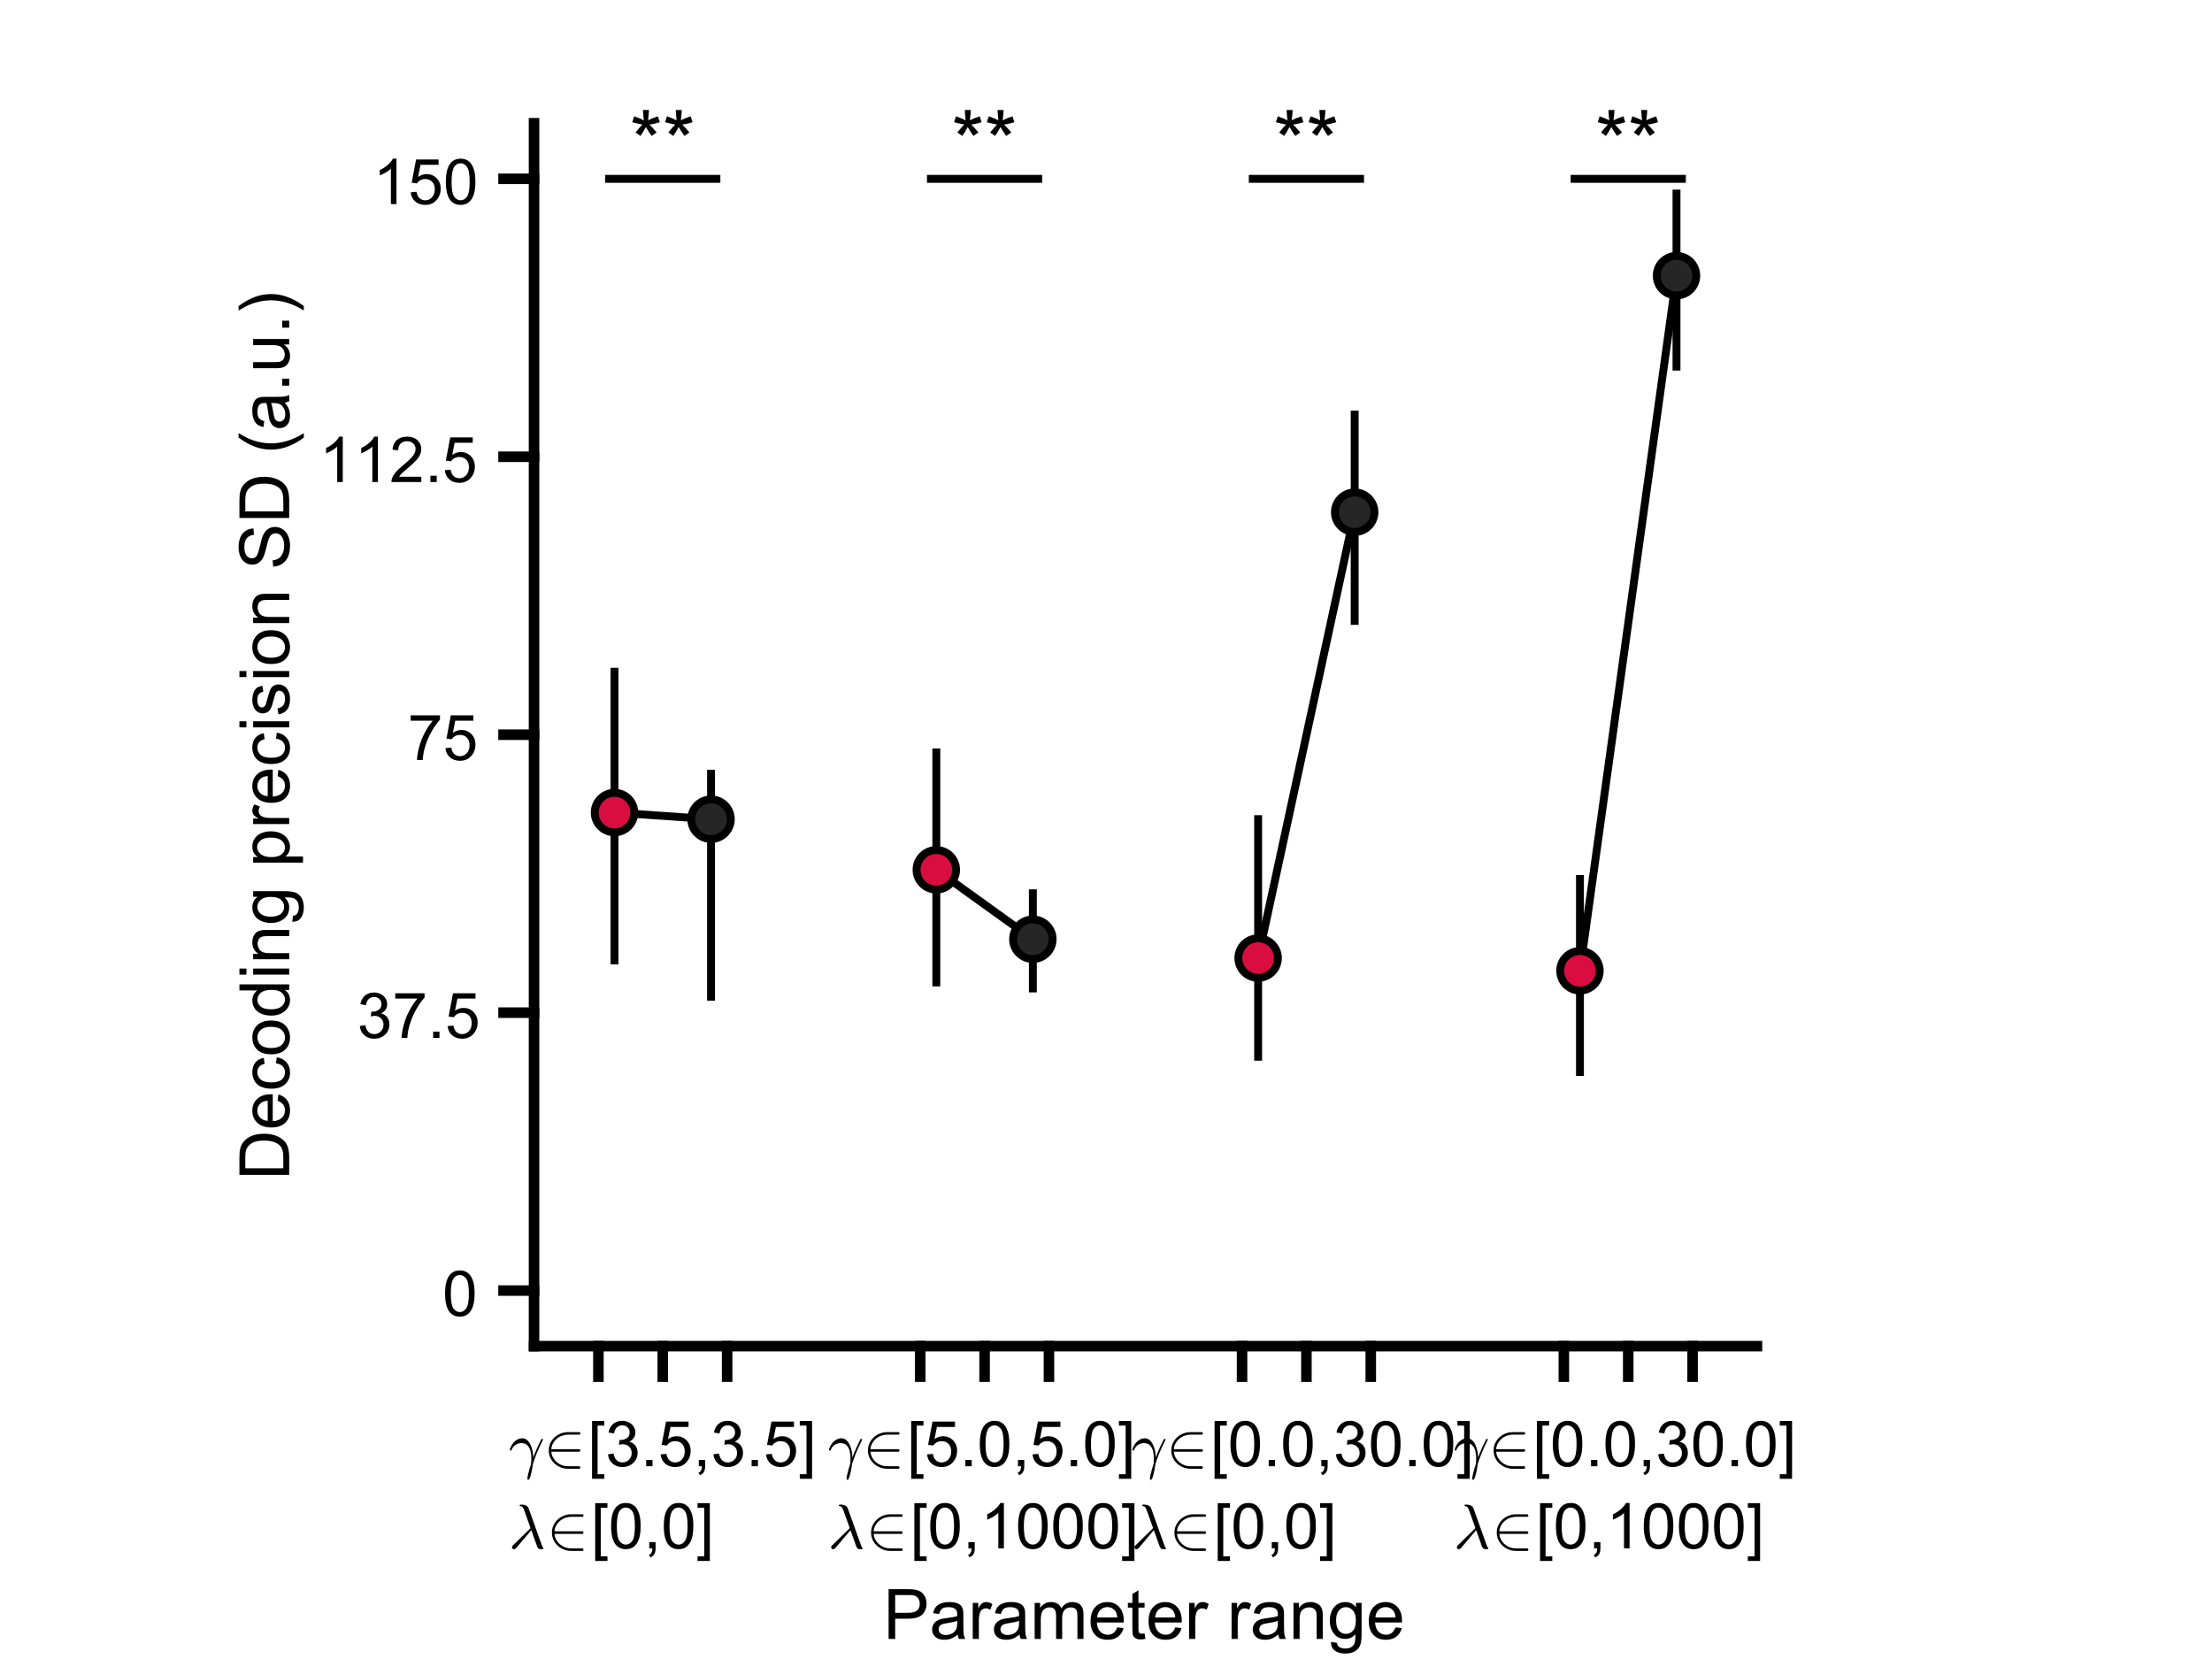 <?xml version="1.0"?>
<!DOCTYPE svg PUBLIC '-//W3C//DTD SVG 1.0//EN'
          'http://www.w3.org/TR/2001/REC-SVG-20010904/DTD/svg10.dtd'>
<svg xmlns:xlink="http://www.w3.org/1999/xlink" style="fill-opacity:1; color-rendering:auto; color-interpolation:auto; text-rendering:auto; stroke:black; stroke-linecap:square; stroke-miterlimit:10; shape-rendering:auto; stroke-opacity:1; fill:black; stroke-dasharray:none; font-weight:normal; stroke-width:1; font-family:'Dialog'; font-style:normal; stroke-linejoin:miter; font-size:12px; stroke-dashoffset:0; image-rendering:auto;" width="700" height="525" xmlns="http://www.w3.org/2000/svg"
><rect width="100%" height="100%" fill="#808080" stroke="none"/><!--Generated by the Batik Graphics2D SVG Generator--><defs id="genericDefs"
  /><g
  ><defs id="defs1"
    ><clipPath clipPathUnits="userSpaceOnUse" id="clipPath1"
      ><path d="M0 0 L700 0 L700 525 L0 525 L0 0 Z"
      /></clipPath
    ></defs
    ><g style="fill:white; stroke:white;"
    ><rect x="0" y="0" width="700" style="clip-path:url(#clipPath1); stroke:none;" height="525"
    /></g
    ><g style="fill:white; text-rendering:optimizeSpeed; color-rendering:optimizeSpeed; image-rendering:optimizeSpeed; shape-rendering:crispEdges; stroke:white; color-interpolation:sRGB;"
    ><rect x="0" width="700" height="525" y="0" style="stroke:none;"
    /></g
    ><g style="text-rendering:geometricPrecision; stroke-width:3.333; color-interpolation:linearRGB; color-rendering:optimizeQuality; image-rendering:optimizeQuality; stroke-linejoin:round;"
    ><line y2="426" style="fill:none;" x1="169" x2="556" y1="426"
      /><line y2="435.65" style="fill:none;" x1="189.368" x2="189.368" y1="426"
      /><line y2="435.65" style="fill:none;" x1="209.737" x2="209.737" y1="426"
      /><line y2="435.65" style="fill:none;" x1="230.105" x2="230.105" y1="426"
      /><line y2="435.65" style="fill:none;" x1="291.211" x2="291.211" y1="426"
      /><line y2="435.65" style="fill:none;" x1="311.579" x2="311.579" y1="426"
      /><line y2="435.65" style="fill:none;" x1="331.947" x2="331.947" y1="426"
      /><line y2="435.65" style="fill:none;" x1="393.053" x2="393.053" y1="426"
      /><line y2="435.65" style="fill:none;" x1="413.421" x2="413.421" y1="426"
      /><line y2="435.65" style="fill:none;" x1="433.789" x2="433.789" y1="426"
      /><line y2="435.65" style="fill:none;" x1="494.895" x2="494.895" y1="426"
      /><line y2="435.65" style="fill:none;" x1="515.263" x2="515.263" y1="426"
      /><line y2="435.65" style="fill:none;" x1="535.631" x2="535.631" y1="426"
    /></g
    ><g transform="translate(161,464)" style="font-size:20px; text-rendering:geometricPrecision; color-rendering:optimizeQuality; image-rendering:optimizeQuality; font-family:'mwb_cmmi10'; color-interpolation:linearRGB;"
    ><path style="stroke:none;" d="M5.906 3.922 Q5.906 3.469 6.102 2.609 Q6.297 1.75 6.586 0.773 Q6.875 -0.203 7.078 -0.828 Q7.156 -1.812 7.156 -2.328 Q7.156 -3.609 6.906 -4.719 Q6.656 -5.828 5.953 -6.578 Q5.25 -7.328 3.984 -7.328 Q3.328 -7.328 2.664 -7.047 Q2 -6.766 1.531 -6.258 Q1.062 -5.75 0.875 -5.094 Q0.844 -4.984 0.719 -4.984 L0.484 -4.984 Q0.328 -4.984 0.328 -5.156 L0.328 -5.219 Q0.547 -6.125 1.117 -6.961 Q1.688 -7.797 2.516 -8.32 Q3.344 -8.844 4.266 -8.844 Q5.203 -8.844 5.883 -8.203 Q6.562 -7.562 6.977 -6.586 Q7.391 -5.609 7.57 -4.617 Q7.75 -3.625 7.75 -2.75 Q8.75 -5.484 10 -7.922 L10.297 -8.562 Q10.359 -8.625 10.438 -8.625 L10.688 -8.625 Q10.844 -8.625 10.844 -8.438 Q10.844 -8.406 10.797 -8.328 L10.5 -7.703 Q9.625 -5.969 8.898 -4.188 Q8.172 -2.406 7.656 -0.766 Q7.578 -0.094 7.359 1.078 Q7.141 2.25 6.828 3.266 Q6.516 4.281 6.203 4.312 Q5.906 4.312 5.906 3.922 Z"
    /></g
    ><g transform="translate(172,464)" style="font-size:20px; text-rendering:geometricPrecision; color-rendering:optimizeQuality; image-rendering:optimizeQuality; font-family:'mwa_cmsy10'; color-interpolation:linearRGB;"
    ><path style="stroke:none;" d="M4.234 -1.266 Q5.75 0 7.797 0 L11.297 0 Q11.453 0 11.555 0.117 Q11.656 0.234 11.656 0.406 Q11.656 0.547 11.555 0.672 Q11.453 0.797 11.297 0.797 L7.75 0.797 Q6.156 0.797 4.75 0.039 Q3.344 -0.719 2.5 -2.055 Q1.656 -3.391 1.656 -5 Q1.656 -6.609 2.5 -7.945 Q3.344 -9.281 4.75 -10.039 Q6.156 -10.797 7.75 -10.797 L11.297 -10.797 Q11.453 -10.797 11.555 -10.672 Q11.656 -10.547 11.656 -10.406 Q11.656 -10.234 11.555 -10.117 Q11.453 -10 11.297 -10 L7.797 -10 Q6.828 -10 5.906 -9.68 Q4.984 -9.359 4.234 -8.734 Q3.5 -8.125 2.992 -7.203 Q2.484 -6.281 2.484 -5.406 L11.297 -5.406 Q11.453 -5.406 11.555 -5.273 Q11.656 -5.141 11.656 -5 Q11.656 -4.859 11.555 -4.727 Q11.453 -4.594 11.297 -4.594 L2.484 -4.594 Q2.484 -3.734 2.992 -2.805 Q3.5 -1.875 4.234 -1.266 Z"
    /></g
    ><g transform="translate(186,464)" style="font-size:20px; text-rendering:geometricPrecision; color-rendering:optimizeQuality; image-rendering:optimizeQuality; font-family:'SansSerif'; color-interpolation:linearRGB;"
    ><path style="stroke:none;" d="M1.359 3.969 L1.359 -14.312 L5.234 -14.312 L5.234 -12.859 L3.109 -12.859 L3.109 2.516 L5.234 2.516 L5.234 3.969 L1.359 3.969 ZM6.4 -3.781 L8.15 -4.016 Q8.463 -2.516 9.19 -1.859 Q9.916 -1.203 10.963 -1.203 Q12.197 -1.203 13.049 -2.062 Q13.9 -2.922 13.9 -4.188 Q13.9 -5.406 13.111 -6.188 Q12.322 -6.969 11.104 -6.969 Q10.604 -6.969 9.869 -6.781 L10.057 -8.328 Q10.229 -8.297 10.338 -8.297 Q11.463 -8.297 12.361 -8.883 Q13.26 -9.469 13.26 -10.688 Q13.26 -11.656 12.604 -12.297 Q11.947 -12.938 10.916 -12.938 Q9.9 -12.938 9.213 -12.289 Q8.525 -11.641 8.338 -10.359 L6.572 -10.672 Q6.9 -12.438 8.041 -13.406 Q9.182 -14.375 10.885 -14.375 Q12.057 -14.375 13.041 -13.875 Q14.025 -13.375 14.549 -12.5 Q15.072 -11.625 15.072 -10.656 Q15.072 -9.734 14.572 -8.969 Q14.072 -8.203 13.104 -7.75 Q14.369 -7.469 15.072 -6.539 Q15.775 -5.609 15.775 -4.234 Q15.775 -2.359 14.408 -1.055 Q13.041 0.25 10.947 0.25 Q9.057 0.25 7.814 -0.875 Q6.572 -2 6.4 -3.781 ZM18.492 0 L18.492 -2 L20.492 -2 L20.492 0 L18.492 0 ZM23.064 -3.75 L24.908 -3.906 Q25.111 -2.562 25.861 -1.883 Q26.611 -1.203 27.674 -1.203 Q28.939 -1.203 29.814 -2.156 Q30.689 -3.109 30.689 -4.703 Q30.689 -6.203 29.846 -7.07 Q29.002 -7.938 27.643 -7.938 Q26.783 -7.938 26.104 -7.555 Q25.424 -7.172 25.033 -6.547 L23.377 -6.766 L24.768 -14.125 L31.893 -14.125 L31.893 -12.438 L26.174 -12.438 L25.408 -8.594 Q26.689 -9.5 28.111 -9.5 Q29.986 -9.5 31.275 -8.195 Q32.565 -6.891 32.565 -4.859 Q32.565 -2.906 31.424 -1.5 Q30.049 0.25 27.674 0.25 Q25.721 0.25 24.479 -0.844 Q23.236 -1.938 23.064 -3.75 ZM35.141 0 L35.141 -2 L37.141 -2 L37.141 0 Q37.141 1.109 36.75 1.789 Q36.359 2.469 35.516 2.828 L35.016 2.078 Q35.578 1.844 35.844 1.367 Q36.109 0.891 36.141 0 L35.141 0 ZM39.76 -3.781 L41.51 -4.016 Q41.822 -2.516 42.549 -1.859 Q43.275 -1.203 44.322 -1.203 Q45.557 -1.203 46.408 -2.062 Q47.26 -2.922 47.26 -4.188 Q47.26 -5.406 46.471 -6.188 Q45.682 -6.969 44.463 -6.969 Q43.963 -6.969 43.228 -6.781 L43.416 -8.328 Q43.588 -8.297 43.697 -8.297 Q44.822 -8.297 45.721 -8.883 Q46.619 -9.469 46.619 -10.688 Q46.619 -11.656 45.963 -12.297 Q45.307 -12.938 44.275 -12.938 Q43.26 -12.938 42.572 -12.289 Q41.885 -11.641 41.697 -10.359 L39.932 -10.672 Q40.26 -12.438 41.4 -13.406 Q42.541 -14.375 44.244 -14.375 Q45.416 -14.375 46.4 -13.875 Q47.385 -13.375 47.908 -12.5 Q48.432 -11.625 48.432 -10.656 Q48.432 -9.734 47.932 -8.969 Q47.432 -8.203 46.463 -7.75 Q47.728 -7.469 48.432 -6.539 Q49.135 -5.609 49.135 -4.234 Q49.135 -2.359 47.768 -1.055 Q46.4 0.25 44.307 0.25 Q42.416 0.25 41.174 -0.875 Q39.932 -2 39.76 -3.781 ZM51.852 0 L51.852 -2 L53.852 -2 L53.852 0 L51.852 0 ZM56.424 -3.75 L58.268 -3.906 Q58.471 -2.562 59.221 -1.883 Q59.971 -1.203 61.033 -1.203 Q62.299 -1.203 63.174 -2.156 Q64.049 -3.109 64.049 -4.703 Q64.049 -6.203 63.205 -7.07 Q62.361 -7.938 61.002 -7.938 Q60.143 -7.938 59.463 -7.555 Q58.783 -7.172 58.393 -6.547 L56.736 -6.766 L58.127 -14.125 L65.252 -14.125 L65.252 -12.438 L59.533 -12.438 L58.768 -8.594 Q60.049 -9.5 61.471 -9.5 Q63.346 -9.5 64.635 -8.195 Q65.924 -6.891 65.924 -4.859 Q65.924 -2.906 64.783 -1.5 Q63.408 0.25 61.033 0.25 Q59.08 0.25 57.838 -0.844 Q56.596 -1.938 56.424 -3.75 ZM70.984 3.969 L67.094 3.969 L67.094 2.516 L69.219 2.516 L69.219 -12.859 L67.094 -12.859 L67.094 -14.312 L70.984 -14.312 L70.984 3.969 Z"
    /></g
    ><g transform="translate(161,490)" style="font-size:20px; text-rendering:geometricPrecision; color-rendering:optimizeQuality; image-rendering:optimizeQuality; font-family:'mwb_cmmi10'; color-interpolation:linearRGB;"
    ><path style="stroke:none;" d="M1.016 -0.344 Q1.016 -0.641 1.281 -0.906 L6.906 -6.422 L4.922 -11.984 Q4.688 -12.625 4.43 -12.992 Q4.172 -13.359 3.688 -13.359 Q3.453 -13.359 3.453 -13.625 Q3.484 -13.734 3.562 -13.805 Q3.641 -13.875 3.766 -13.875 Q5.859 -13.875 6.297 -12.641 L10.359 -1.297 Q10.625 -0.453 10.906 -0.156 Q11 -0.016 11 0.047 Q11 0.219 10.844 0.219 L9.75 0.219 Q9.266 0.078 8.969 -0.641 L7.141 -5.766 L2.312 -0.078 Q1.938 0.266 1.656 0.266 Q1.406 0.266 1.211 0.086 Q1.016 -0.094 1.016 -0.344 Z"
    /></g
    ><g transform="translate(173,490)" style="font-size:20px; text-rendering:geometricPrecision; color-rendering:optimizeQuality; image-rendering:optimizeQuality; font-family:'mwa_cmsy10'; color-interpolation:linearRGB;"
    ><path style="stroke:none;" d="M4.234 -1.266 Q5.75 0 7.797 0 L11.297 0 Q11.453 0 11.555 0.117 Q11.656 0.234 11.656 0.406 Q11.656 0.547 11.555 0.672 Q11.453 0.797 11.297 0.797 L7.75 0.797 Q6.156 0.797 4.75 0.039 Q3.344 -0.719 2.5 -2.055 Q1.656 -3.391 1.656 -5 Q1.656 -6.609 2.5 -7.945 Q3.344 -9.281 4.75 -10.039 Q6.156 -10.797 7.75 -10.797 L11.297 -10.797 Q11.453 -10.797 11.555 -10.672 Q11.656 -10.547 11.656 -10.406 Q11.656 -10.234 11.555 -10.117 Q11.453 -10 11.297 -10 L7.797 -10 Q6.828 -10 5.906 -9.68 Q4.984 -9.359 4.234 -8.734 Q3.5 -8.125 2.992 -7.203 Q2.484 -6.281 2.484 -5.406 L11.297 -5.406 Q11.453 -5.406 11.555 -5.273 Q11.656 -5.141 11.656 -5 Q11.656 -4.859 11.555 -4.727 Q11.453 -4.594 11.297 -4.594 L2.484 -4.594 Q2.484 -3.734 2.992 -2.805 Q3.5 -1.875 4.234 -1.266 Z"
    /></g
    ><g transform="translate(187,490)" style="font-size:20px; text-rendering:geometricPrecision; color-rendering:optimizeQuality; image-rendering:optimizeQuality; font-family:'SansSerif'; color-interpolation:linearRGB;"
    ><path style="stroke:none;" d="M1.359 3.969 L1.359 -14.312 L5.234 -14.312 L5.234 -12.859 L3.109 -12.859 L3.109 2.516 L5.234 2.516 L5.234 3.969 L1.359 3.969 ZM6.385 -7.062 Q6.385 -9.594 6.908 -11.148 Q7.432 -12.703 8.463 -13.539 Q9.494 -14.375 11.057 -14.375 Q12.213 -14.375 13.08 -13.914 Q13.947 -13.453 14.51 -12.578 Q15.072 -11.703 15.4 -10.445 Q15.729 -9.188 15.729 -7.062 Q15.729 -4.547 15.205 -3 Q14.682 -1.453 13.658 -0.602 Q12.635 0.25 11.057 0.25 Q8.979 0.25 7.807 -1.234 Q6.385 -3.031 6.385 -7.062 ZM8.197 -7.062 Q8.197 -3.531 9.018 -2.367 Q9.838 -1.203 11.057 -1.203 Q12.26 -1.203 13.088 -2.375 Q13.916 -3.547 13.916 -7.062 Q13.916 -10.594 13.088 -11.758 Q12.26 -12.922 11.041 -12.922 Q9.822 -12.922 9.104 -11.891 Q8.197 -10.594 8.197 -7.062 ZM18.461 0 L18.461 -2 L20.461 -2 L20.461 0 Q20.461 1.109 20.07 1.789 Q19.68 2.469 18.836 2.828 L18.336 2.078 Q18.898 1.844 19.164 1.367 Q19.43 0.891 19.461 0 L18.461 0 ZM23.064 -7.062 Q23.064 -9.594 23.588 -11.148 Q24.111 -12.703 25.143 -13.539 Q26.174 -14.375 27.736 -14.375 Q28.893 -14.375 29.76 -13.914 Q30.627 -13.453 31.189 -12.578 Q31.752 -11.703 32.08 -10.445 Q32.408 -9.188 32.408 -7.062 Q32.408 -4.547 31.885 -3 Q31.361 -1.453 30.338 -0.602 Q29.314 0.25 27.736 0.25 Q25.658 0.25 24.486 -1.234 Q23.064 -3.031 23.064 -7.062 ZM24.877 -7.062 Q24.877 -3.531 25.697 -2.367 Q26.518 -1.203 27.736 -1.203 Q28.939 -1.203 29.768 -2.375 Q30.596 -3.547 30.596 -7.062 Q30.596 -10.594 29.768 -11.758 Q28.939 -12.922 27.721 -12.922 Q26.502 -12.922 25.783 -11.891 Q24.877 -10.594 24.877 -7.062 ZM37.625 3.969 L33.734 3.969 L33.734 2.516 L35.859 2.516 L35.859 -12.859 L33.734 -12.859 L33.734 -14.312 L37.625 -14.312 L37.625 3.969 Z"
    /></g
    ><g transform="translate(262,464)" style="font-size:20px; text-rendering:geometricPrecision; color-rendering:optimizeQuality; image-rendering:optimizeQuality; font-family:'mwb_cmmi10'; color-interpolation:linearRGB;"
    ><path style="stroke:none;" d="M5.906 3.922 Q5.906 3.469 6.102 2.609 Q6.297 1.75 6.586 0.773 Q6.875 -0.203 7.078 -0.828 Q7.156 -1.812 7.156 -2.328 Q7.156 -3.609 6.906 -4.719 Q6.656 -5.828 5.953 -6.578 Q5.25 -7.328 3.984 -7.328 Q3.328 -7.328 2.664 -7.047 Q2 -6.766 1.531 -6.258 Q1.062 -5.75 0.875 -5.094 Q0.844 -4.984 0.719 -4.984 L0.484 -4.984 Q0.328 -4.984 0.328 -5.156 L0.328 -5.219 Q0.547 -6.125 1.117 -6.961 Q1.688 -7.797 2.516 -8.32 Q3.344 -8.844 4.266 -8.844 Q5.203 -8.844 5.883 -8.203 Q6.562 -7.562 6.977 -6.586 Q7.391 -5.609 7.57 -4.617 Q7.75 -3.625 7.75 -2.75 Q8.75 -5.484 10 -7.922 L10.297 -8.562 Q10.359 -8.625 10.438 -8.625 L10.688 -8.625 Q10.844 -8.625 10.844 -8.438 Q10.844 -8.406 10.797 -8.328 L10.5 -7.703 Q9.625 -5.969 8.898 -4.188 Q8.172 -2.406 7.656 -0.766 Q7.578 -0.094 7.359 1.078 Q7.141 2.25 6.828 3.266 Q6.516 4.281 6.203 4.312 Q5.906 4.312 5.906 3.922 Z"
    /></g
    ><g transform="translate(273,464)" style="font-size:20px; text-rendering:geometricPrecision; color-rendering:optimizeQuality; image-rendering:optimizeQuality; font-family:'mwa_cmsy10'; color-interpolation:linearRGB;"
    ><path style="stroke:none;" d="M4.234 -1.266 Q5.75 0 7.797 0 L11.297 0 Q11.453 0 11.555 0.117 Q11.656 0.234 11.656 0.406 Q11.656 0.547 11.555 0.672 Q11.453 0.797 11.297 0.797 L7.75 0.797 Q6.156 0.797 4.75 0.039 Q3.344 -0.719 2.5 -2.055 Q1.656 -3.391 1.656 -5 Q1.656 -6.609 2.5 -7.945 Q3.344 -9.281 4.75 -10.039 Q6.156 -10.797 7.75 -10.797 L11.297 -10.797 Q11.453 -10.797 11.555 -10.672 Q11.656 -10.547 11.656 -10.406 Q11.656 -10.234 11.555 -10.117 Q11.453 -10 11.297 -10 L7.797 -10 Q6.828 -10 5.906 -9.68 Q4.984 -9.359 4.234 -8.734 Q3.5 -8.125 2.992 -7.203 Q2.484 -6.281 2.484 -5.406 L11.297 -5.406 Q11.453 -5.406 11.555 -5.273 Q11.656 -5.141 11.656 -5 Q11.656 -4.859 11.555 -4.727 Q11.453 -4.594 11.297 -4.594 L2.484 -4.594 Q2.484 -3.734 2.992 -2.805 Q3.5 -1.875 4.234 -1.266 Z"
    /></g
    ><g transform="translate(287,464)" style="font-size:20px; text-rendering:geometricPrecision; color-rendering:optimizeQuality; image-rendering:optimizeQuality; font-family:'SansSerif'; color-interpolation:linearRGB;"
    ><path style="stroke:none;" d="M1.359 3.969 L1.359 -14.312 L5.234 -14.312 L5.234 -12.859 L3.109 -12.859 L3.109 2.516 L5.234 2.516 L5.234 3.969 L1.359 3.969 ZM6.385 -3.75 L8.229 -3.906 Q8.432 -2.562 9.182 -1.883 Q9.932 -1.203 10.994 -1.203 Q12.26 -1.203 13.135 -2.156 Q14.01 -3.109 14.01 -4.703 Q14.01 -6.203 13.166 -7.07 Q12.322 -7.938 10.963 -7.938 Q10.104 -7.938 9.424 -7.555 Q8.744 -7.172 8.354 -6.547 L6.697 -6.766 L8.088 -14.125 L15.213 -14.125 L15.213 -12.438 L9.494 -12.438 L8.729 -8.594 Q10.01 -9.5 11.432 -9.5 Q13.307 -9.5 14.596 -8.195 Q15.885 -6.891 15.885 -4.859 Q15.885 -2.906 14.744 -1.5 Q13.369 0.25 10.994 0.25 Q9.041 0.25 7.799 -0.844 Q6.557 -1.938 6.385 -3.75 ZM18.492 0 L18.492 -2 L20.492 -2 L20.492 0 L18.492 0 ZM23.064 -7.062 Q23.064 -9.594 23.588 -11.148 Q24.111 -12.703 25.143 -13.539 Q26.174 -14.375 27.736 -14.375 Q28.893 -14.375 29.76 -13.914 Q30.627 -13.453 31.189 -12.578 Q31.752 -11.703 32.08 -10.445 Q32.408 -9.188 32.408 -7.062 Q32.408 -4.547 31.885 -3 Q31.361 -1.453 30.338 -0.602 Q29.314 0.25 27.736 0.25 Q25.658 0.25 24.486 -1.234 Q23.064 -3.031 23.064 -7.062 ZM24.877 -7.062 Q24.877 -3.531 25.697 -2.367 Q26.518 -1.203 27.736 -1.203 Q28.939 -1.203 29.768 -2.375 Q30.596 -3.547 30.596 -7.062 Q30.596 -10.594 29.768 -11.758 Q28.939 -12.922 27.721 -12.922 Q26.502 -12.922 25.783 -11.891 Q24.877 -10.594 24.877 -7.062 ZM35.141 0 L35.141 -2 L37.141 -2 L37.141 0 Q37.141 1.109 36.75 1.789 Q36.359 2.469 35.516 2.828 L35.016 2.078 Q35.578 1.844 35.844 1.367 Q36.109 0.891 36.141 0 L35.141 0 ZM39.744 -3.75 L41.588 -3.906 Q41.791 -2.562 42.541 -1.883 Q43.291 -1.203 44.353 -1.203 Q45.619 -1.203 46.494 -2.156 Q47.369 -3.109 47.369 -4.703 Q47.369 -6.203 46.525 -7.07 Q45.682 -7.938 44.322 -7.938 Q43.463 -7.938 42.783 -7.555 Q42.103 -7.172 41.713 -6.547 L40.057 -6.766 L41.447 -14.125 L48.572 -14.125 L48.572 -12.438 L42.853 -12.438 L42.088 -8.594 Q43.369 -9.5 44.791 -9.5 Q46.666 -9.5 47.955 -8.195 Q49.244 -6.891 49.244 -4.859 Q49.244 -2.906 48.103 -1.5 Q46.728 0.25 44.353 0.25 Q42.4 0.25 41.158 -0.844 Q39.916 -1.938 39.744 -3.75 ZM51.852 0 L51.852 -2 L53.852 -2 L53.852 0 L51.852 0 ZM56.424 -7.062 Q56.424 -9.594 56.947 -11.148 Q57.471 -12.703 58.502 -13.539 Q59.533 -14.375 61.096 -14.375 Q62.252 -14.375 63.119 -13.914 Q63.986 -13.453 64.549 -12.578 Q65.111 -11.703 65.439 -10.445 Q65.768 -9.188 65.768 -7.062 Q65.768 -4.547 65.244 -3 Q64.721 -1.453 63.697 -0.602 Q62.674 0.25 61.096 0.25 Q59.018 0.25 57.846 -1.234 Q56.424 -3.031 56.424 -7.062 ZM58.236 -7.062 Q58.236 -3.531 59.057 -2.367 Q59.877 -1.203 61.096 -1.203 Q62.299 -1.203 63.127 -2.375 Q63.955 -3.547 63.955 -7.062 Q63.955 -10.594 63.127 -11.758 Q62.299 -12.922 61.08 -12.922 Q59.861 -12.922 59.143 -11.891 Q58.236 -10.594 58.236 -7.062 ZM70.984 3.969 L67.094 3.969 L67.094 2.516 L69.219 2.516 L69.219 -12.859 L67.094 -12.859 L67.094 -14.312 L70.984 -14.312 L70.984 3.969 Z"
    /></g
    ><g transform="translate(262,490)" style="font-size:20px; text-rendering:geometricPrecision; color-rendering:optimizeQuality; image-rendering:optimizeQuality; font-family:'mwb_cmmi10'; color-interpolation:linearRGB;"
    ><path style="stroke:none;" d="M1.016 -0.344 Q1.016 -0.641 1.281 -0.906 L6.906 -6.422 L4.922 -11.984 Q4.688 -12.625 4.43 -12.992 Q4.172 -13.359 3.688 -13.359 Q3.453 -13.359 3.453 -13.625 Q3.484 -13.734 3.562 -13.805 Q3.641 -13.875 3.766 -13.875 Q5.859 -13.875 6.297 -12.641 L10.359 -1.297 Q10.625 -0.453 10.906 -0.156 Q11 -0.016 11 0.047 Q11 0.219 10.844 0.219 L9.75 0.219 Q9.266 0.078 8.969 -0.641 L7.141 -5.766 L2.312 -0.078 Q1.938 0.266 1.656 0.266 Q1.406 0.266 1.211 0.086 Q1.016 -0.094 1.016 -0.344 Z"
    /></g
    ><g transform="translate(274,490)" style="font-size:20px; text-rendering:geometricPrecision; color-rendering:optimizeQuality; image-rendering:optimizeQuality; font-family:'mwa_cmsy10'; color-interpolation:linearRGB;"
    ><path style="stroke:none;" d="M4.234 -1.266 Q5.75 0 7.797 0 L11.297 0 Q11.453 0 11.555 0.117 Q11.656 0.234 11.656 0.406 Q11.656 0.547 11.555 0.672 Q11.453 0.797 11.297 0.797 L7.75 0.797 Q6.156 0.797 4.75 0.039 Q3.344 -0.719 2.5 -2.055 Q1.656 -3.391 1.656 -5 Q1.656 -6.609 2.5 -7.945 Q3.344 -9.281 4.75 -10.039 Q6.156 -10.797 7.75 -10.797 L11.297 -10.797 Q11.453 -10.797 11.555 -10.672 Q11.656 -10.547 11.656 -10.406 Q11.656 -10.234 11.555 -10.117 Q11.453 -10 11.297 -10 L7.797 -10 Q6.828 -10 5.906 -9.68 Q4.984 -9.359 4.234 -8.734 Q3.5 -8.125 2.992 -7.203 Q2.484 -6.281 2.484 -5.406 L11.297 -5.406 Q11.453 -5.406 11.555 -5.273 Q11.656 -5.141 11.656 -5 Q11.656 -4.859 11.555 -4.727 Q11.453 -4.594 11.297 -4.594 L2.484 -4.594 Q2.484 -3.734 2.992 -2.805 Q3.5 -1.875 4.234 -1.266 Z"
    /></g
    ><g transform="translate(288,490)" style="font-size:20px; text-rendering:geometricPrecision; color-rendering:optimizeQuality; image-rendering:optimizeQuality; font-family:'SansSerif'; color-interpolation:linearRGB;"
    ><path style="stroke:none;" d="M1.359 3.969 L1.359 -14.312 L5.234 -14.312 L5.234 -12.859 L3.109 -12.859 L3.109 2.516 L5.234 2.516 L5.234 3.969 L1.359 3.969 ZM6.385 -7.062 Q6.385 -9.594 6.908 -11.148 Q7.432 -12.703 8.463 -13.539 Q9.494 -14.375 11.057 -14.375 Q12.213 -14.375 13.08 -13.914 Q13.947 -13.453 14.51 -12.578 Q15.072 -11.703 15.4 -10.445 Q15.729 -9.188 15.729 -7.062 Q15.729 -4.547 15.205 -3 Q14.682 -1.453 13.658 -0.602 Q12.635 0.25 11.057 0.25 Q8.979 0.25 7.807 -1.234 Q6.385 -3.031 6.385 -7.062 ZM8.197 -7.062 Q8.197 -3.531 9.018 -2.367 Q9.838 -1.203 11.057 -1.203 Q12.26 -1.203 13.088 -2.375 Q13.916 -3.547 13.916 -7.062 Q13.916 -10.594 13.088 -11.758 Q12.26 -12.922 11.041 -12.922 Q9.822 -12.922 9.104 -11.891 Q8.197 -10.594 8.197 -7.062 ZM18.461 0 L18.461 -2 L20.461 -2 L20.461 0 Q20.461 1.109 20.07 1.789 Q19.68 2.469 18.836 2.828 L18.336 2.078 Q18.898 1.844 19.164 1.367 Q19.43 0.891 19.461 0 L18.461 0 ZM29.689 0 L27.924 0 L27.924 -11.203 Q27.299 -10.594 26.268 -9.992 Q25.236 -9.391 24.408 -9.078 L24.408 -10.781 Q25.893 -11.469 26.994 -12.461 Q28.096 -13.453 28.549 -14.375 L29.689 -14.375 L29.689 0 ZM34.188 -7.062 Q34.188 -9.594 34.711 -11.148 Q35.234 -12.703 36.266 -13.539 Q37.297 -14.375 38.859 -14.375 Q40.016 -14.375 40.883 -13.914 Q41.75 -13.453 42.312 -12.578 Q42.875 -11.703 43.203 -10.445 Q43.531 -9.188 43.531 -7.062 Q43.531 -4.547 43.008 -3 Q42.484 -1.453 41.461 -0.602 Q40.438 0.25 38.859 0.25 Q36.781 0.25 35.609 -1.234 Q34.188 -3.031 34.188 -7.062 ZM36 -7.062 Q36 -3.531 36.82 -2.367 Q37.641 -1.203 38.859 -1.203 Q40.062 -1.203 40.891 -2.375 Q41.719 -3.547 41.719 -7.062 Q41.719 -10.594 40.891 -11.758 Q40.062 -12.922 38.844 -12.922 Q37.625 -12.922 36.906 -11.891 Q36 -10.594 36 -7.062 ZM45.31 -7.062 Q45.31 -9.594 45.834 -11.148 Q46.357 -12.703 47.389 -13.539 Q48.42 -14.375 49.982 -14.375 Q51.139 -14.375 52.006 -13.914 Q52.873 -13.453 53.435 -12.578 Q53.998 -11.703 54.326 -10.445 Q54.654 -9.188 54.654 -7.062 Q54.654 -4.547 54.131 -3 Q53.607 -1.453 52.584 -0.602 Q51.56 0.25 49.982 0.25 Q47.904 0.25 46.732 -1.234 Q45.31 -3.031 45.31 -7.062 ZM47.123 -7.062 Q47.123 -3.531 47.943 -2.367 Q48.764 -1.203 49.982 -1.203 Q51.185 -1.203 52.014 -2.375 Q52.842 -3.547 52.842 -7.062 Q52.842 -10.594 52.014 -11.758 Q51.185 -12.922 49.967 -12.922 Q48.748 -12.922 48.029 -11.891 Q47.123 -10.594 47.123 -7.062 ZM56.434 -7.062 Q56.434 -9.594 56.957 -11.148 Q57.48 -12.703 58.512 -13.539 Q59.543 -14.375 61.105 -14.375 Q62.262 -14.375 63.129 -13.914 Q63.996 -13.453 64.559 -12.578 Q65.121 -11.703 65.449 -10.445 Q65.777 -9.188 65.777 -7.062 Q65.777 -4.547 65.254 -3 Q64.731 -1.453 63.707 -0.602 Q62.684 0.25 61.105 0.25 Q59.027 0.25 57.855 -1.234 Q56.434 -3.031 56.434 -7.062 ZM58.246 -7.062 Q58.246 -3.531 59.066 -2.367 Q59.887 -1.203 61.105 -1.203 Q62.309 -1.203 63.137 -2.375 Q63.965 -3.547 63.965 -7.062 Q63.965 -10.594 63.137 -11.758 Q62.309 -12.922 61.09 -12.922 Q59.871 -12.922 59.152 -11.891 Q58.246 -10.594 58.246 -7.062 ZM70.994 3.969 L67.103 3.969 L67.103 2.516 L69.228 2.516 L69.228 -12.859 L67.103 -12.859 L67.103 -14.312 L70.994 -14.312 L70.994 3.969 Z"
    /></g
    ><g transform="translate(358,464)" style="font-size:20px; text-rendering:geometricPrecision; color-rendering:optimizeQuality; image-rendering:optimizeQuality; font-family:'mwb_cmmi10'; color-interpolation:linearRGB;"
    ><path style="stroke:none;" d="M5.906 3.922 Q5.906 3.469 6.102 2.609 Q6.297 1.75 6.586 0.773 Q6.875 -0.203 7.078 -0.828 Q7.156 -1.812 7.156 -2.328 Q7.156 -3.609 6.906 -4.719 Q6.656 -5.828 5.953 -6.578 Q5.25 -7.328 3.984 -7.328 Q3.328 -7.328 2.664 -7.047 Q2 -6.766 1.531 -6.258 Q1.062 -5.75 0.875 -5.094 Q0.844 -4.984 0.719 -4.984 L0.484 -4.984 Q0.328 -4.984 0.328 -5.156 L0.328 -5.219 Q0.547 -6.125 1.117 -6.961 Q1.688 -7.797 2.516 -8.32 Q3.344 -8.844 4.266 -8.844 Q5.203 -8.844 5.883 -8.203 Q6.562 -7.562 6.977 -6.586 Q7.391 -5.609 7.57 -4.617 Q7.75 -3.625 7.75 -2.75 Q8.75 -5.484 10 -7.922 L10.297 -8.562 Q10.359 -8.625 10.438 -8.625 L10.688 -8.625 Q10.844 -8.625 10.844 -8.438 Q10.844 -8.406 10.797 -8.328 L10.5 -7.703 Q9.625 -5.969 8.898 -4.188 Q8.172 -2.406 7.656 -0.766 Q7.578 -0.094 7.359 1.078 Q7.141 2.25 6.828 3.266 Q6.516 4.281 6.203 4.312 Q5.906 4.312 5.906 3.922 Z"
    /></g
    ><g transform="translate(369,464)" style="font-size:20px; text-rendering:geometricPrecision; color-rendering:optimizeQuality; image-rendering:optimizeQuality; font-family:'mwa_cmsy10'; color-interpolation:linearRGB;"
    ><path style="stroke:none;" d="M4.234 -1.266 Q5.75 0 7.797 0 L11.297 0 Q11.453 0 11.555 0.117 Q11.656 0.234 11.656 0.406 Q11.656 0.547 11.555 0.672 Q11.453 0.797 11.297 0.797 L7.75 0.797 Q6.156 0.797 4.75 0.039 Q3.344 -0.719 2.5 -2.055 Q1.656 -3.391 1.656 -5 Q1.656 -6.609 2.5 -7.945 Q3.344 -9.281 4.75 -10.039 Q6.156 -10.797 7.75 -10.797 L11.297 -10.797 Q11.453 -10.797 11.555 -10.672 Q11.656 -10.547 11.656 -10.406 Q11.656 -10.234 11.555 -10.117 Q11.453 -10 11.297 -10 L7.797 -10 Q6.828 -10 5.906 -9.68 Q4.984 -9.359 4.234 -8.734 Q3.5 -8.125 2.992 -7.203 Q2.484 -6.281 2.484 -5.406 L11.297 -5.406 Q11.453 -5.406 11.555 -5.273 Q11.656 -5.141 11.656 -5 Q11.656 -4.859 11.555 -4.727 Q11.453 -4.594 11.297 -4.594 L2.484 -4.594 Q2.484 -3.734 2.992 -2.805 Q3.5 -1.875 4.234 -1.266 Z"
    /></g
    ><g transform="translate(383,464)" style="font-size:20px; text-rendering:geometricPrecision; color-rendering:optimizeQuality; image-rendering:optimizeQuality; font-family:'SansSerif'; color-interpolation:linearRGB;"
    ><path style="stroke:none;" d="M1.359 3.969 L1.359 -14.312 L5.234 -14.312 L5.234 -12.859 L3.109 -12.859 L3.109 2.516 L5.234 2.516 L5.234 3.969 L1.359 3.969 ZM6.385 -7.062 Q6.385 -9.594 6.908 -11.148 Q7.432 -12.703 8.463 -13.539 Q9.494 -14.375 11.057 -14.375 Q12.213 -14.375 13.08 -13.914 Q13.947 -13.453 14.51 -12.578 Q15.072 -11.703 15.4 -10.445 Q15.729 -9.188 15.729 -7.062 Q15.729 -4.547 15.205 -3 Q14.682 -1.453 13.658 -0.602 Q12.635 0.25 11.057 0.25 Q8.979 0.25 7.807 -1.234 Q6.385 -3.031 6.385 -7.062 ZM8.197 -7.062 Q8.197 -3.531 9.018 -2.367 Q9.838 -1.203 11.057 -1.203 Q12.26 -1.203 13.088 -2.375 Q13.916 -3.547 13.916 -7.062 Q13.916 -10.594 13.088 -11.758 Q12.26 -12.922 11.041 -12.922 Q9.822 -12.922 9.104 -11.891 Q8.197 -10.594 8.197 -7.062 ZM18.492 0 L18.492 -2 L20.492 -2 L20.492 0 L18.492 0 ZM23.064 -7.062 Q23.064 -9.594 23.588 -11.148 Q24.111 -12.703 25.143 -13.539 Q26.174 -14.375 27.736 -14.375 Q28.893 -14.375 29.76 -13.914 Q30.627 -13.453 31.189 -12.578 Q31.752 -11.703 32.08 -10.445 Q32.408 -9.188 32.408 -7.062 Q32.408 -4.547 31.885 -3 Q31.361 -1.453 30.338 -0.602 Q29.314 0.25 27.736 0.25 Q25.658 0.25 24.486 -1.234 Q23.064 -3.031 23.064 -7.062 ZM24.877 -7.062 Q24.877 -3.531 25.697 -2.367 Q26.518 -1.203 27.736 -1.203 Q28.939 -1.203 29.768 -2.375 Q30.596 -3.547 30.596 -7.062 Q30.596 -10.594 29.768 -11.758 Q28.939 -12.922 27.721 -12.922 Q26.502 -12.922 25.783 -11.891 Q24.877 -10.594 24.877 -7.062 ZM35.141 0 L35.141 -2 L37.141 -2 L37.141 0 Q37.141 1.109 36.75 1.789 Q36.359 2.469 35.516 2.828 L35.016 2.078 Q35.578 1.844 35.844 1.367 Q36.109 0.891 36.141 0 L35.141 0 ZM39.76 -3.781 L41.51 -4.016 Q41.822 -2.516 42.549 -1.859 Q43.275 -1.203 44.322 -1.203 Q45.557 -1.203 46.408 -2.062 Q47.26 -2.922 47.26 -4.188 Q47.26 -5.406 46.471 -6.188 Q45.682 -6.969 44.463 -6.969 Q43.963 -6.969 43.228 -6.781 L43.416 -8.328 Q43.588 -8.297 43.697 -8.297 Q44.822 -8.297 45.721 -8.883 Q46.619 -9.469 46.619 -10.688 Q46.619 -11.656 45.963 -12.297 Q45.307 -12.938 44.275 -12.938 Q43.26 -12.938 42.572 -12.289 Q41.885 -11.641 41.697 -10.359 L39.932 -10.672 Q40.26 -12.438 41.4 -13.406 Q42.541 -14.375 44.244 -14.375 Q45.416 -14.375 46.4 -13.875 Q47.385 -13.375 47.908 -12.5 Q48.432 -11.625 48.432 -10.656 Q48.432 -9.734 47.932 -8.969 Q47.432 -8.203 46.463 -7.75 Q47.728 -7.469 48.432 -6.539 Q49.135 -5.609 49.135 -4.234 Q49.135 -2.359 47.768 -1.055 Q46.4 0.25 44.307 0.25 Q42.416 0.25 41.174 -0.875 Q39.932 -2 39.76 -3.781 ZM50.867 -7.062 Q50.867 -9.594 51.391 -11.148 Q51.914 -12.703 52.945 -13.539 Q53.977 -14.375 55.539 -14.375 Q56.695 -14.375 57.562 -13.914 Q58.43 -13.453 58.992 -12.578 Q59.555 -11.703 59.883 -10.445 Q60.211 -9.188 60.211 -7.062 Q60.211 -4.547 59.688 -3 Q59.164 -1.453 58.141 -0.602 Q57.117 0.25 55.539 0.25 Q53.461 0.25 52.289 -1.234 Q50.867 -3.031 50.867 -7.062 ZM52.68 -7.062 Q52.68 -3.531 53.5 -2.367 Q54.32 -1.203 55.539 -1.203 Q56.742 -1.203 57.57 -2.375 Q58.398 -3.547 58.398 -7.062 Q58.398 -10.594 57.57 -11.758 Q56.742 -12.922 55.523 -12.922 Q54.305 -12.922 53.586 -11.891 Q52.68 -10.594 52.68 -7.062 ZM62.975 0 L62.975 -2 L64.975 -2 L64.975 0 L62.975 0 ZM67.547 -7.062 Q67.547 -9.594 68.07 -11.148 Q68.594 -12.703 69.625 -13.539 Q70.656 -14.375 72.219 -14.375 Q73.375 -14.375 74.242 -13.914 Q75.109 -13.453 75.672 -12.578 Q76.234 -11.703 76.562 -10.445 Q76.891 -9.188 76.891 -7.062 Q76.891 -4.547 76.367 -3 Q75.844 -1.453 74.82 -0.602 Q73.797 0.25 72.219 0.25 Q70.141 0.25 68.969 -1.234 Q67.547 -3.031 67.547 -7.062 ZM69.359 -7.062 Q69.359 -3.531 70.18 -2.367 Q71 -1.203 72.219 -1.203 Q73.422 -1.203 74.25 -2.375 Q75.078 -3.547 75.078 -7.062 Q75.078 -10.594 74.25 -11.758 Q73.422 -12.922 72.203 -12.922 Q70.984 -12.922 70.266 -11.891 Q69.359 -10.594 69.359 -7.062 ZM82.107 3.969 L78.217 3.969 L78.217 2.516 L80.342 2.516 L80.342 -12.859 L78.217 -12.859 L78.217 -14.312 L82.107 -14.312 L82.107 3.969 Z"
    /></g
    ><g transform="translate(358,490)" style="font-size:20px; text-rendering:geometricPrecision; color-rendering:optimizeQuality; image-rendering:optimizeQuality; font-family:'mwb_cmmi10'; color-interpolation:linearRGB;"
    ><path style="stroke:none;" d="M1.016 -0.344 Q1.016 -0.641 1.281 -0.906 L6.906 -6.422 L4.922 -11.984 Q4.688 -12.625 4.43 -12.992 Q4.172 -13.359 3.688 -13.359 Q3.453 -13.359 3.453 -13.625 Q3.484 -13.734 3.562 -13.805 Q3.641 -13.875 3.766 -13.875 Q5.859 -13.875 6.297 -12.641 L10.359 -1.297 Q10.625 -0.453 10.906 -0.156 Q11 -0.016 11 0.047 Q11 0.219 10.844 0.219 L9.75 0.219 Q9.266 0.078 8.969 -0.641 L7.141 -5.766 L2.312 -0.078 Q1.938 0.266 1.656 0.266 Q1.406 0.266 1.211 0.086 Q1.016 -0.094 1.016 -0.344 Z"
    /></g
    ><g transform="translate(370,490)" style="font-size:20px; text-rendering:geometricPrecision; color-rendering:optimizeQuality; image-rendering:optimizeQuality; font-family:'mwa_cmsy10'; color-interpolation:linearRGB;"
    ><path style="stroke:none;" d="M4.234 -1.266 Q5.75 0 7.797 0 L11.297 0 Q11.453 0 11.555 0.117 Q11.656 0.234 11.656 0.406 Q11.656 0.547 11.555 0.672 Q11.453 0.797 11.297 0.797 L7.75 0.797 Q6.156 0.797 4.75 0.039 Q3.344 -0.719 2.5 -2.055 Q1.656 -3.391 1.656 -5 Q1.656 -6.609 2.5 -7.945 Q3.344 -9.281 4.75 -10.039 Q6.156 -10.797 7.75 -10.797 L11.297 -10.797 Q11.453 -10.797 11.555 -10.672 Q11.656 -10.547 11.656 -10.406 Q11.656 -10.234 11.555 -10.117 Q11.453 -10 11.297 -10 L7.797 -10 Q6.828 -10 5.906 -9.68 Q4.984 -9.359 4.234 -8.734 Q3.5 -8.125 2.992 -7.203 Q2.484 -6.281 2.484 -5.406 L11.297 -5.406 Q11.453 -5.406 11.555 -5.273 Q11.656 -5.141 11.656 -5 Q11.656 -4.859 11.555 -4.727 Q11.453 -4.594 11.297 -4.594 L2.484 -4.594 Q2.484 -3.734 2.992 -2.805 Q3.5 -1.875 4.234 -1.266 Z"
    /></g
    ><g transform="translate(384,490)" style="font-size:20px; text-rendering:geometricPrecision; color-rendering:optimizeQuality; image-rendering:optimizeQuality; font-family:'SansSerif'; color-interpolation:linearRGB;"
    ><path style="stroke:none;" d="M1.359 3.969 L1.359 -14.312 L5.234 -14.312 L5.234 -12.859 L3.109 -12.859 L3.109 2.516 L5.234 2.516 L5.234 3.969 L1.359 3.969 ZM6.385 -7.062 Q6.385 -9.594 6.908 -11.148 Q7.432 -12.703 8.463 -13.539 Q9.494 -14.375 11.057 -14.375 Q12.213 -14.375 13.08 -13.914 Q13.947 -13.453 14.51 -12.578 Q15.072 -11.703 15.4 -10.445 Q15.729 -9.188 15.729 -7.062 Q15.729 -4.547 15.205 -3 Q14.682 -1.453 13.658 -0.602 Q12.635 0.25 11.057 0.25 Q8.979 0.25 7.807 -1.234 Q6.385 -3.031 6.385 -7.062 ZM8.197 -7.062 Q8.197 -3.531 9.018 -2.367 Q9.838 -1.203 11.057 -1.203 Q12.26 -1.203 13.088 -2.375 Q13.916 -3.547 13.916 -7.062 Q13.916 -10.594 13.088 -11.758 Q12.26 -12.922 11.041 -12.922 Q9.822 -12.922 9.104 -11.891 Q8.197 -10.594 8.197 -7.062 ZM18.461 0 L18.461 -2 L20.461 -2 L20.461 0 Q20.461 1.109 20.07 1.789 Q19.68 2.469 18.836 2.828 L18.336 2.078 Q18.898 1.844 19.164 1.367 Q19.43 0.891 19.461 0 L18.461 0 ZM23.064 -7.062 Q23.064 -9.594 23.588 -11.148 Q24.111 -12.703 25.143 -13.539 Q26.174 -14.375 27.736 -14.375 Q28.893 -14.375 29.76 -13.914 Q30.627 -13.453 31.189 -12.578 Q31.752 -11.703 32.08 -10.445 Q32.408 -9.188 32.408 -7.062 Q32.408 -4.547 31.885 -3 Q31.361 -1.453 30.338 -0.602 Q29.314 0.25 27.736 0.25 Q25.658 0.25 24.486 -1.234 Q23.064 -3.031 23.064 -7.062 ZM24.877 -7.062 Q24.877 -3.531 25.697 -2.367 Q26.518 -1.203 27.736 -1.203 Q28.939 -1.203 29.768 -2.375 Q30.596 -3.547 30.596 -7.062 Q30.596 -10.594 29.768 -11.758 Q28.939 -12.922 27.721 -12.922 Q26.502 -12.922 25.783 -11.891 Q24.877 -10.594 24.877 -7.062 ZM37.625 3.969 L33.734 3.969 L33.734 2.516 L35.859 2.516 L35.859 -12.859 L33.734 -12.859 L33.734 -14.312 L37.625 -14.312 L37.625 3.969 Z"
    /></g
    ><g transform="translate(460,464)" style="font-size:20px; text-rendering:geometricPrecision; color-rendering:optimizeQuality; image-rendering:optimizeQuality; font-family:'mwb_cmmi10'; color-interpolation:linearRGB;"
    ><path style="stroke:none;" d="M5.906 3.922 Q5.906 3.469 6.102 2.609 Q6.297 1.75 6.586 0.773 Q6.875 -0.203 7.078 -0.828 Q7.156 -1.812 7.156 -2.328 Q7.156 -3.609 6.906 -4.719 Q6.656 -5.828 5.953 -6.578 Q5.25 -7.328 3.984 -7.328 Q3.328 -7.328 2.664 -7.047 Q2 -6.766 1.531 -6.258 Q1.062 -5.75 0.875 -5.094 Q0.844 -4.984 0.719 -4.984 L0.484 -4.984 Q0.328 -4.984 0.328 -5.156 L0.328 -5.219 Q0.547 -6.125 1.117 -6.961 Q1.688 -7.797 2.516 -8.32 Q3.344 -8.844 4.266 -8.844 Q5.203 -8.844 5.883 -8.203 Q6.562 -7.562 6.977 -6.586 Q7.391 -5.609 7.57 -4.617 Q7.75 -3.625 7.75 -2.75 Q8.75 -5.484 10 -7.922 L10.297 -8.562 Q10.359 -8.625 10.438 -8.625 L10.688 -8.625 Q10.844 -8.625 10.844 -8.438 Q10.844 -8.406 10.797 -8.328 L10.5 -7.703 Q9.625 -5.969 8.898 -4.188 Q8.172 -2.406 7.656 -0.766 Q7.578 -0.094 7.359 1.078 Q7.141 2.25 6.828 3.266 Q6.516 4.281 6.203 4.312 Q5.906 4.312 5.906 3.922 Z"
    /></g
    ><g transform="translate(471,464)" style="font-size:20px; text-rendering:geometricPrecision; color-rendering:optimizeQuality; image-rendering:optimizeQuality; font-family:'mwa_cmsy10'; color-interpolation:linearRGB;"
    ><path style="stroke:none;" d="M4.234 -1.266 Q5.75 0 7.797 0 L11.297 0 Q11.453 0 11.555 0.117 Q11.656 0.234 11.656 0.406 Q11.656 0.547 11.555 0.672 Q11.453 0.797 11.297 0.797 L7.75 0.797 Q6.156 0.797 4.75 0.039 Q3.344 -0.719 2.5 -2.055 Q1.656 -3.391 1.656 -5 Q1.656 -6.609 2.5 -7.945 Q3.344 -9.281 4.75 -10.039 Q6.156 -10.797 7.75 -10.797 L11.297 -10.797 Q11.453 -10.797 11.555 -10.672 Q11.656 -10.547 11.656 -10.406 Q11.656 -10.234 11.555 -10.117 Q11.453 -10 11.297 -10 L7.797 -10 Q6.828 -10 5.906 -9.68 Q4.984 -9.359 4.234 -8.734 Q3.5 -8.125 2.992 -7.203 Q2.484 -6.281 2.484 -5.406 L11.297 -5.406 Q11.453 -5.406 11.555 -5.273 Q11.656 -5.141 11.656 -5 Q11.656 -4.859 11.555 -4.727 Q11.453 -4.594 11.297 -4.594 L2.484 -4.594 Q2.484 -3.734 2.992 -2.805 Q3.5 -1.875 4.234 -1.266 Z"
    /></g
    ><g transform="translate(485,464)" style="font-size:20px; text-rendering:geometricPrecision; color-rendering:optimizeQuality; image-rendering:optimizeQuality; font-family:'SansSerif'; color-interpolation:linearRGB;"
    ><path style="stroke:none;" d="M1.359 3.969 L1.359 -14.312 L5.234 -14.312 L5.234 -12.859 L3.109 -12.859 L3.109 2.516 L5.234 2.516 L5.234 3.969 L1.359 3.969 ZM6.385 -7.062 Q6.385 -9.594 6.908 -11.148 Q7.432 -12.703 8.463 -13.539 Q9.494 -14.375 11.057 -14.375 Q12.213 -14.375 13.08 -13.914 Q13.947 -13.453 14.51 -12.578 Q15.072 -11.703 15.4 -10.445 Q15.729 -9.188 15.729 -7.062 Q15.729 -4.547 15.205 -3 Q14.682 -1.453 13.658 -0.602 Q12.635 0.25 11.057 0.25 Q8.979 0.25 7.807 -1.234 Q6.385 -3.031 6.385 -7.062 ZM8.197 -7.062 Q8.197 -3.531 9.018 -2.367 Q9.838 -1.203 11.057 -1.203 Q12.26 -1.203 13.088 -2.375 Q13.916 -3.547 13.916 -7.062 Q13.916 -10.594 13.088 -11.758 Q12.26 -12.922 11.041 -12.922 Q9.822 -12.922 9.104 -11.891 Q8.197 -10.594 8.197 -7.062 ZM18.492 0 L18.492 -2 L20.492 -2 L20.492 0 L18.492 0 ZM23.064 -7.062 Q23.064 -9.594 23.588 -11.148 Q24.111 -12.703 25.143 -13.539 Q26.174 -14.375 27.736 -14.375 Q28.893 -14.375 29.76 -13.914 Q30.627 -13.453 31.189 -12.578 Q31.752 -11.703 32.08 -10.445 Q32.408 -9.188 32.408 -7.062 Q32.408 -4.547 31.885 -3 Q31.361 -1.453 30.338 -0.602 Q29.314 0.25 27.736 0.25 Q25.658 0.25 24.486 -1.234 Q23.064 -3.031 23.064 -7.062 ZM24.877 -7.062 Q24.877 -3.531 25.697 -2.367 Q26.518 -1.203 27.736 -1.203 Q28.939 -1.203 29.768 -2.375 Q30.596 -3.547 30.596 -7.062 Q30.596 -10.594 29.768 -11.758 Q28.939 -12.922 27.721 -12.922 Q26.502 -12.922 25.783 -11.891 Q24.877 -10.594 24.877 -7.062 ZM35.141 0 L35.141 -2 L37.141 -2 L37.141 0 Q37.141 1.109 36.75 1.789 Q36.359 2.469 35.516 2.828 L35.016 2.078 Q35.578 1.844 35.844 1.367 Q36.109 0.891 36.141 0 L35.141 0 ZM39.76 -3.781 L41.51 -4.016 Q41.822 -2.516 42.549 -1.859 Q43.275 -1.203 44.322 -1.203 Q45.557 -1.203 46.408 -2.062 Q47.26 -2.922 47.26 -4.188 Q47.26 -5.406 46.471 -6.188 Q45.682 -6.969 44.463 -6.969 Q43.963 -6.969 43.228 -6.781 L43.416 -8.328 Q43.588 -8.297 43.697 -8.297 Q44.822 -8.297 45.721 -8.883 Q46.619 -9.469 46.619 -10.688 Q46.619 -11.656 45.963 -12.297 Q45.307 -12.938 44.275 -12.938 Q43.26 -12.938 42.572 -12.289 Q41.885 -11.641 41.697 -10.359 L39.932 -10.672 Q40.26 -12.438 41.4 -13.406 Q42.541 -14.375 44.244 -14.375 Q45.416 -14.375 46.4 -13.875 Q47.385 -13.375 47.908 -12.5 Q48.432 -11.625 48.432 -10.656 Q48.432 -9.734 47.932 -8.969 Q47.432 -8.203 46.463 -7.75 Q47.728 -7.469 48.432 -6.539 Q49.135 -5.609 49.135 -4.234 Q49.135 -2.359 47.768 -1.055 Q46.4 0.25 44.307 0.25 Q42.416 0.25 41.174 -0.875 Q39.932 -2 39.76 -3.781 ZM50.867 -7.062 Q50.867 -9.594 51.391 -11.148 Q51.914 -12.703 52.945 -13.539 Q53.977 -14.375 55.539 -14.375 Q56.695 -14.375 57.562 -13.914 Q58.43 -13.453 58.992 -12.578 Q59.555 -11.703 59.883 -10.445 Q60.211 -9.188 60.211 -7.062 Q60.211 -4.547 59.688 -3 Q59.164 -1.453 58.141 -0.602 Q57.117 0.25 55.539 0.25 Q53.461 0.25 52.289 -1.234 Q50.867 -3.031 50.867 -7.062 ZM52.68 -7.062 Q52.68 -3.531 53.5 -2.367 Q54.32 -1.203 55.539 -1.203 Q56.742 -1.203 57.57 -2.375 Q58.398 -3.547 58.398 -7.062 Q58.398 -10.594 57.57 -11.758 Q56.742 -12.922 55.523 -12.922 Q54.305 -12.922 53.586 -11.891 Q52.68 -10.594 52.68 -7.062 ZM62.975 0 L62.975 -2 L64.975 -2 L64.975 0 L62.975 0 ZM67.547 -7.062 Q67.547 -9.594 68.07 -11.148 Q68.594 -12.703 69.625 -13.539 Q70.656 -14.375 72.219 -14.375 Q73.375 -14.375 74.242 -13.914 Q75.109 -13.453 75.672 -12.578 Q76.234 -11.703 76.562 -10.445 Q76.891 -9.188 76.891 -7.062 Q76.891 -4.547 76.367 -3 Q75.844 -1.453 74.82 -0.602 Q73.797 0.25 72.219 0.25 Q70.141 0.25 68.969 -1.234 Q67.547 -3.031 67.547 -7.062 ZM69.359 -7.062 Q69.359 -3.531 70.18 -2.367 Q71 -1.203 72.219 -1.203 Q73.422 -1.203 74.25 -2.375 Q75.078 -3.547 75.078 -7.062 Q75.078 -10.594 74.25 -11.758 Q73.422 -12.922 72.203 -12.922 Q70.984 -12.922 70.266 -11.891 Q69.359 -10.594 69.359 -7.062 ZM82.107 3.969 L78.217 3.969 L78.217 2.516 L80.342 2.516 L80.342 -12.859 L78.217 -12.859 L78.217 -14.312 L82.107 -14.312 L82.107 3.969 Z"
    /></g
    ><g transform="translate(460,490)" style="font-size:20px; text-rendering:geometricPrecision; color-rendering:optimizeQuality; image-rendering:optimizeQuality; font-family:'mwb_cmmi10'; color-interpolation:linearRGB;"
    ><path style="stroke:none;" d="M1.016 -0.344 Q1.016 -0.641 1.281 -0.906 L6.906 -6.422 L4.922 -11.984 Q4.688 -12.625 4.43 -12.992 Q4.172 -13.359 3.688 -13.359 Q3.453 -13.359 3.453 -13.625 Q3.484 -13.734 3.562 -13.805 Q3.641 -13.875 3.766 -13.875 Q5.859 -13.875 6.297 -12.641 L10.359 -1.297 Q10.625 -0.453 10.906 -0.156 Q11 -0.016 11 0.047 Q11 0.219 10.844 0.219 L9.75 0.219 Q9.266 0.078 8.969 -0.641 L7.141 -5.766 L2.312 -0.078 Q1.938 0.266 1.656 0.266 Q1.406 0.266 1.211 0.086 Q1.016 -0.094 1.016 -0.344 Z"
    /></g
    ><g transform="translate(472,490)" style="font-size:20px; text-rendering:geometricPrecision; color-rendering:optimizeQuality; image-rendering:optimizeQuality; font-family:'mwa_cmsy10'; color-interpolation:linearRGB;"
    ><path style="stroke:none;" d="M4.234 -1.266 Q5.75 0 7.797 0 L11.297 0 Q11.453 0 11.555 0.117 Q11.656 0.234 11.656 0.406 Q11.656 0.547 11.555 0.672 Q11.453 0.797 11.297 0.797 L7.75 0.797 Q6.156 0.797 4.75 0.039 Q3.344 -0.719 2.5 -2.055 Q1.656 -3.391 1.656 -5 Q1.656 -6.609 2.5 -7.945 Q3.344 -9.281 4.75 -10.039 Q6.156 -10.797 7.75 -10.797 L11.297 -10.797 Q11.453 -10.797 11.555 -10.672 Q11.656 -10.547 11.656 -10.406 Q11.656 -10.234 11.555 -10.117 Q11.453 -10 11.297 -10 L7.797 -10 Q6.828 -10 5.906 -9.68 Q4.984 -9.359 4.234 -8.734 Q3.5 -8.125 2.992 -7.203 Q2.484 -6.281 2.484 -5.406 L11.297 -5.406 Q11.453 -5.406 11.555 -5.273 Q11.656 -5.141 11.656 -5 Q11.656 -4.859 11.555 -4.727 Q11.453 -4.594 11.297 -4.594 L2.484 -4.594 Q2.484 -3.734 2.992 -2.805 Q3.5 -1.875 4.234 -1.266 Z"
    /></g
    ><g transform="translate(486,490)" style="font-size:20px; text-rendering:geometricPrecision; color-rendering:optimizeQuality; image-rendering:optimizeQuality; font-family:'SansSerif'; color-interpolation:linearRGB;"
    ><path style="stroke:none;" d="M1.359 3.969 L1.359 -14.312 L5.234 -14.312 L5.234 -12.859 L3.109 -12.859 L3.109 2.516 L5.234 2.516 L5.234 3.969 L1.359 3.969 ZM6.385 -7.062 Q6.385 -9.594 6.908 -11.148 Q7.432 -12.703 8.463 -13.539 Q9.494 -14.375 11.057 -14.375 Q12.213 -14.375 13.08 -13.914 Q13.947 -13.453 14.51 -12.578 Q15.072 -11.703 15.4 -10.445 Q15.729 -9.188 15.729 -7.062 Q15.729 -4.547 15.205 -3 Q14.682 -1.453 13.658 -0.602 Q12.635 0.25 11.057 0.25 Q8.979 0.25 7.807 -1.234 Q6.385 -3.031 6.385 -7.062 ZM8.197 -7.062 Q8.197 -3.531 9.018 -2.367 Q9.838 -1.203 11.057 -1.203 Q12.26 -1.203 13.088 -2.375 Q13.916 -3.547 13.916 -7.062 Q13.916 -10.594 13.088 -11.758 Q12.26 -12.922 11.041 -12.922 Q9.822 -12.922 9.104 -11.891 Q8.197 -10.594 8.197 -7.062 ZM18.461 0 L18.461 -2 L20.461 -2 L20.461 0 Q20.461 1.109 20.07 1.789 Q19.68 2.469 18.836 2.828 L18.336 2.078 Q18.898 1.844 19.164 1.367 Q19.43 0.891 19.461 0 L18.461 0 ZM29.689 0 L27.924 0 L27.924 -11.203 Q27.299 -10.594 26.268 -9.992 Q25.236 -9.391 24.408 -9.078 L24.408 -10.781 Q25.893 -11.469 26.994 -12.461 Q28.096 -13.453 28.549 -14.375 L29.689 -14.375 L29.689 0 ZM34.188 -7.062 Q34.188 -9.594 34.711 -11.148 Q35.234 -12.703 36.266 -13.539 Q37.297 -14.375 38.859 -14.375 Q40.016 -14.375 40.883 -13.914 Q41.75 -13.453 42.312 -12.578 Q42.875 -11.703 43.203 -10.445 Q43.531 -9.188 43.531 -7.062 Q43.531 -4.547 43.008 -3 Q42.484 -1.453 41.461 -0.602 Q40.438 0.25 38.859 0.25 Q36.781 0.25 35.609 -1.234 Q34.188 -3.031 34.188 -7.062 ZM36 -7.062 Q36 -3.531 36.82 -2.367 Q37.641 -1.203 38.859 -1.203 Q40.062 -1.203 40.891 -2.375 Q41.719 -3.547 41.719 -7.062 Q41.719 -10.594 40.891 -11.758 Q40.062 -12.922 38.844 -12.922 Q37.625 -12.922 36.906 -11.891 Q36 -10.594 36 -7.062 ZM45.31 -7.062 Q45.31 -9.594 45.834 -11.148 Q46.357 -12.703 47.389 -13.539 Q48.42 -14.375 49.982 -14.375 Q51.139 -14.375 52.006 -13.914 Q52.873 -13.453 53.435 -12.578 Q53.998 -11.703 54.326 -10.445 Q54.654 -9.188 54.654 -7.062 Q54.654 -4.547 54.131 -3 Q53.607 -1.453 52.584 -0.602 Q51.56 0.25 49.982 0.25 Q47.904 0.25 46.732 -1.234 Q45.31 -3.031 45.31 -7.062 ZM47.123 -7.062 Q47.123 -3.531 47.943 -2.367 Q48.764 -1.203 49.982 -1.203 Q51.185 -1.203 52.014 -2.375 Q52.842 -3.547 52.842 -7.062 Q52.842 -10.594 52.014 -11.758 Q51.185 -12.922 49.967 -12.922 Q48.748 -12.922 48.029 -11.891 Q47.123 -10.594 47.123 -7.062 ZM56.434 -7.062 Q56.434 -9.594 56.957 -11.148 Q57.48 -12.703 58.512 -13.539 Q59.543 -14.375 61.105 -14.375 Q62.262 -14.375 63.129 -13.914 Q63.996 -13.453 64.559 -12.578 Q65.121 -11.703 65.449 -10.445 Q65.777 -9.188 65.777 -7.062 Q65.777 -4.547 65.254 -3 Q64.731 -1.453 63.707 -0.602 Q62.684 0.25 61.105 0.25 Q59.027 0.25 57.855 -1.234 Q56.434 -3.031 56.434 -7.062 ZM58.246 -7.062 Q58.246 -3.531 59.066 -2.367 Q59.887 -1.203 61.105 -1.203 Q62.309 -1.203 63.137 -2.375 Q63.965 -3.547 63.965 -7.062 Q63.965 -10.594 63.137 -11.758 Q62.309 -12.922 61.09 -12.922 Q59.871 -12.922 59.152 -11.891 Q58.246 -10.594 58.246 -7.062 ZM70.994 3.969 L67.103 3.969 L67.103 2.516 L69.228 2.516 L69.228 -12.859 L67.103 -12.859 L67.103 -14.312 L70.994 -14.312 L70.994 3.969 Z"
    /></g
    ><g transform="translate(362.5,495.65)" style="font-size:22px; text-rendering:geometricPrecision; color-rendering:optimizeQuality; image-rendering:optimizeQuality; font-family:'SansSerif'; color-interpolation:linearRGB;"
    ><path style="stroke:none;" d="M-81.297 23 L-81.297 7.25 L-75.359 7.25 Q-73.797 7.25 -72.969 7.406 Q-71.812 7.594 -71.023 8.141 Q-70.234 8.688 -69.758 9.664 Q-69.281 10.641 -69.281 11.812 Q-69.281 13.812 -70.562 15.203 Q-71.844 16.594 -75.172 16.594 L-79.219 16.594 L-79.219 23 L-81.297 23 ZM-79.219 14.734 L-75.141 14.734 Q-73.125 14.734 -72.281 13.984 Q-71.438 13.234 -71.438 11.875 Q-71.438 10.875 -71.93 10.172 Q-72.422 9.469 -73.25 9.25 Q-73.766 9.109 -75.188 9.109 L-79.219 9.109 L-79.219 14.734 ZM-59.435 21.594 Q-60.498 22.5 -61.498 22.883 Q-62.498 23.266 -63.639 23.266 Q-65.514 23.266 -66.522 22.344 Q-67.529 21.422 -67.529 19.984 Q-67.529 19.156 -67.147 18.461 Q-66.764 17.766 -66.147 17.352 Q-65.529 16.938 -64.764 16.719 Q-64.186 16.562 -63.045 16.422 Q-60.701 16.141 -59.592 15.766 Q-59.576 15.359 -59.576 15.25 Q-59.576 14.078 -60.123 13.594 Q-60.873 12.938 -62.326 12.938 Q-63.701 12.938 -64.35 13.414 Q-64.998 13.891 -65.311 15.109 L-67.201 14.844 Q-66.936 13.625 -66.35 12.883 Q-65.764 12.141 -64.647 11.734 Q-63.529 11.328 -62.045 11.328 Q-60.592 11.328 -59.678 11.672 Q-58.764 12.016 -58.334 12.539 Q-57.904 13.062 -57.732 13.859 Q-57.639 14.359 -57.639 15.641 L-57.639 18.219 Q-57.639 20.922 -57.514 21.633 Q-57.389 22.344 -57.029 23 L-59.045 23 Q-59.342 22.391 -59.435 21.594 ZM-59.592 17.281 Q-60.639 17.703 -62.748 18 Q-63.935 18.172 -64.436 18.391 Q-64.936 18.609 -65.201 19.023 Q-65.467 19.438 -65.467 19.938 Q-65.467 20.719 -64.881 21.234 Q-64.295 21.75 -63.17 21.75 Q-62.045 21.75 -61.178 21.258 Q-60.31 20.766 -59.904 19.922 Q-59.592 19.266 -59.592 17.984 L-59.592 17.281 ZM-54.669 23 L-54.669 11.594 L-52.919 11.594 L-52.919 13.328 Q-52.263 12.109 -51.692 11.719 Q-51.122 11.328 -50.45 11.328 Q-49.466 11.328 -48.466 11.953 L-49.122 13.75 Q-49.841 13.328 -50.544 13.328 Q-51.185 13.328 -51.685 13.711 Q-52.185 14.094 -52.403 14.766 Q-52.731 15.797 -52.731 17.031 L-52.731 23 L-54.669 23 ZM-39.874 21.594 Q-40.937 22.5 -41.937 22.883 Q-42.937 23.266 -44.077 23.266 Q-45.952 23.266 -46.96 22.344 Q-47.968 21.422 -47.968 19.984 Q-47.968 19.156 -47.585 18.461 Q-47.202 17.766 -46.585 17.352 Q-45.968 16.938 -45.202 16.719 Q-44.624 16.562 -43.483 16.422 Q-41.14 16.141 -40.03 15.766 Q-40.015 15.359 -40.015 15.25 Q-40.015 14.078 -40.562 13.594 Q-41.312 12.938 -42.765 12.938 Q-44.14 12.938 -44.788 13.414 Q-45.437 13.891 -45.749 15.109 L-47.64 14.844 Q-47.374 13.625 -46.788 12.883 Q-46.202 12.141 -45.085 11.734 Q-43.968 11.328 -42.483 11.328 Q-41.03 11.328 -40.116 11.672 Q-39.202 12.016 -38.773 12.539 Q-38.343 13.062 -38.171 13.859 Q-38.077 14.359 -38.077 15.641 L-38.077 18.219 Q-38.077 20.922 -37.952 21.633 Q-37.827 22.344 -37.468 23 L-39.483 23 Q-39.78 22.391 -39.874 21.594 ZM-40.03 17.281 Q-41.077 17.703 -43.187 18 Q-44.374 18.172 -44.874 18.391 Q-45.374 18.609 -45.64 19.023 Q-45.905 19.438 -45.905 19.938 Q-45.905 20.719 -45.319 21.234 Q-44.733 21.75 -43.608 21.75 Q-42.483 21.75 -41.616 21.258 Q-40.749 20.766 -40.343 19.922 Q-40.03 19.266 -40.03 17.984 L-40.03 17.281 ZM-35.076 23 L-35.076 11.594 L-33.342 11.594 L-33.342 13.188 Q-32.81 12.359 -31.92 11.844 Q-31.029 11.328 -29.889 11.328 Q-28.623 11.328 -27.811 11.859 Q-26.998 12.391 -26.67 13.328 Q-25.311 11.328 -23.139 11.328 Q-21.451 11.328 -20.537 12.273 Q-19.623 13.219 -19.623 15.172 L-19.623 23 L-21.545 23 L-21.545 15.812 Q-21.545 14.656 -21.732 14.141 Q-21.92 13.625 -22.412 13.32 Q-22.904 13.016 -23.576 13.016 Q-24.779 13.016 -25.576 13.812 Q-26.373 14.609 -26.373 16.375 L-26.373 23 L-28.295 23 L-28.295 15.594 Q-28.295 14.297 -28.771 13.656 Q-29.248 13.016 -30.326 13.016 Q-31.139 13.016 -31.834 13.445 Q-32.529 13.875 -32.834 14.695 Q-33.139 15.516 -33.139 17.078 L-33.139 23 L-35.076 23 ZM-8.938 19.328 L-6.938 19.578 Q-7.422 21.328 -8.695 22.297 Q-9.969 23.266 -11.969 23.266 Q-14.469 23.266 -15.93 21.719 Q-17.391 20.172 -17.391 17.391 Q-17.391 14.516 -15.914 12.922 Q-14.438 11.328 -12.062 11.328 Q-9.781 11.328 -8.328 12.891 Q-6.875 14.453 -6.875 17.281 Q-6.875 17.453 -6.891 17.797 L-15.406 17.797 Q-15.297 19.672 -14.336 20.672 Q-13.375 21.672 -11.953 21.672 Q-10.891 21.672 -10.141 21.109 Q-9.391 20.547 -8.938 19.328 ZM-15.297 16.203 L-8.922 16.203 Q-9.047 14.766 -9.656 14.047 Q-10.578 12.922 -12.047 12.922 Q-13.375 12.922 -14.281 13.812 Q-15.188 14.703 -15.297 16.203 ZM-0.296 21.266 L-0.015 22.984 Q-0.827 23.156 -1.483 23.156 Q-2.53 23.156 -3.108 22.82 Q-3.687 22.484 -3.921 21.945 Q-4.155 21.406 -4.155 19.656 L-4.155 13.094 L-5.577 13.094 L-5.577 11.594 L-4.155 11.594 L-4.155 8.766 L-2.233 7.609 L-2.233 11.594 L-0.296 11.594 L-0.296 13.094 L-2.233 13.094 L-2.233 19.766 Q-2.233 20.594 -2.132 20.828 Q-2.03 21.062 -1.804 21.203 Q-1.577 21.344 -1.14 21.344 Q-0.827 21.344 -0.296 21.266 ZM9.41 19.328 L11.41 19.578 Q10.926 21.328 9.652 22.297 Q8.379 23.266 6.379 23.266 Q3.879 23.266 2.418 21.719 Q0.957 20.172 0.957 17.391 Q0.957 14.516 2.434 12.922 Q3.91 11.328 6.285 11.328 Q8.566 11.328 10.02 12.891 Q11.473 14.453 11.473 17.281 Q11.473 17.453 11.457 17.797 L2.941 17.797 Q3.051 19.672 4.012 20.672 Q4.973 21.672 6.394 21.672 Q7.457 21.672 8.207 21.109 Q8.957 20.547 9.41 19.328 ZM3.051 16.203 L9.426 16.203 Q9.301 14.766 8.691 14.047 Q7.769 12.922 6.301 12.922 Q4.973 12.922 4.066 13.812 Q3.16 14.703 3.051 16.203 ZM13.802 23 L13.802 11.594 L15.552 11.594 L15.552 13.328 Q16.208 12.109 16.778 11.719 Q17.349 11.328 18.02 11.328 Q19.005 11.328 20.005 11.953 L19.349 13.75 Q18.63 13.328 17.927 13.328 Q17.286 13.328 16.786 13.711 Q16.286 14.094 16.067 14.766 Q15.739 15.797 15.739 17.031 L15.739 23 L13.802 23 ZM27.24 23 L27.24 11.594 L28.99 11.594 L28.99 13.328 Q29.646 12.109 30.217 11.719 Q30.787 11.328 31.459 11.328 Q32.443 11.328 33.443 11.953 L32.787 13.75 Q32.068 13.328 31.365 13.328 Q30.725 13.328 30.225 13.711 Q29.725 14.094 29.506 14.766 Q29.178 15.797 29.178 17.031 L29.178 23 L27.24 23 ZM42.035 21.594 Q40.973 22.5 39.973 22.883 Q38.973 23.266 37.832 23.266 Q35.957 23.266 34.949 22.344 Q33.941 21.422 33.941 19.984 Q33.941 19.156 34.324 18.461 Q34.707 17.766 35.324 17.352 Q35.941 16.938 36.707 16.719 Q37.285 16.562 38.426 16.422 Q40.77 16.141 41.879 15.766 Q41.895 15.359 41.895 15.25 Q41.895 14.078 41.348 13.594 Q40.598 12.938 39.145 12.938 Q37.77 12.938 37.121 13.414 Q36.473 13.891 36.16 15.109 L34.27 14.844 Q34.535 13.625 35.121 12.883 Q35.707 12.141 36.824 11.734 Q37.941 11.328 39.426 11.328 Q40.879 11.328 41.793 11.672 Q42.707 12.016 43.137 12.539 Q43.566 13.062 43.738 13.859 Q43.832 14.359 43.832 15.641 L43.832 18.219 Q43.832 20.922 43.957 21.633 Q44.082 22.344 44.441 23 L42.426 23 Q42.129 22.391 42.035 21.594 ZM41.879 17.281 Q40.832 17.703 38.723 18 Q37.535 18.172 37.035 18.391 Q36.535 18.609 36.27 19.023 Q36.004 19.438 36.004 19.938 Q36.004 20.719 36.59 21.234 Q37.176 21.75 38.301 21.75 Q39.426 21.75 40.293 21.258 Q41.16 20.766 41.566 19.922 Q41.879 19.266 41.879 17.984 L41.879 17.281 ZM46.833 23 L46.833 11.594 L48.567 11.594 L48.567 13.219 Q49.833 11.328 52.208 11.328 Q53.239 11.328 54.099 11.703 Q54.958 12.078 55.388 12.68 Q55.817 13.281 55.989 14.109 Q56.099 14.641 56.099 15.984 L56.099 23 L54.161 23 L54.161 16.062 Q54.161 14.875 53.942 14.289 Q53.724 13.703 53.145 13.359 Q52.567 13.016 51.786 13.016 Q50.552 13.016 49.661 13.797 Q48.77 14.578 48.77 16.766 L48.77 23 L46.833 23 ZM58.709 23.953 L60.584 24.219 Q60.709 25.094 61.24 25.5 Q61.959 26.031 63.209 26.031 Q64.553 26.031 65.287 25.492 Q66.022 24.953 66.272 23.984 Q66.428 23.391 66.412 21.5 Q65.147 23 63.256 23 Q60.897 23 59.607 21.305 Q58.318 19.609 58.318 17.234 Q58.318 15.594 58.912 14.219 Q59.506 12.844 60.631 12.086 Q61.756 11.328 63.272 11.328 Q65.287 11.328 66.6 12.969 L66.6 11.594 L68.381 11.594 L68.381 21.453 Q68.381 24.125 67.834 25.234 Q67.287 26.344 66.115 26.984 Q64.943 27.625 63.225 27.625 Q61.178 27.625 59.92 26.711 Q58.662 25.797 58.709 23.953 ZM60.318 17.094 Q60.318 19.344 61.209 20.375 Q62.1 21.406 63.443 21.406 Q64.772 21.406 65.67 20.375 Q66.568 19.344 66.568 17.156 Q66.568 15.062 65.639 14 Q64.709 12.938 63.412 12.938 Q62.115 12.938 61.217 13.984 Q60.318 15.031 60.318 17.094 ZM79.116 19.328 L81.116 19.578 Q80.632 21.328 79.358 22.297 Q78.085 23.266 76.085 23.266 Q73.585 23.266 72.124 21.719 Q70.663 20.172 70.663 17.391 Q70.663 14.516 72.14 12.922 Q73.616 11.328 75.991 11.328 Q78.272 11.328 79.726 12.891 Q81.179 14.453 81.179 17.281 Q81.179 17.453 81.163 17.797 L72.647 17.797 Q72.757 19.672 73.718 20.672 Q74.679 21.672 76.101 21.672 Q77.163 21.672 77.913 21.109 Q78.663 20.547 79.116 19.328 ZM72.757 16.203 L79.132 16.203 Q79.007 14.766 78.397 14.047 Q77.476 12.922 76.007 12.922 Q74.679 12.922 73.772 13.812 Q72.866 14.703 72.757 16.203 Z"
    /></g
    ><g style="text-rendering:geometricPrecision; stroke-width:3.333; color-interpolation:linearRGB; color-rendering:optimizeQuality; image-rendering:optimizeQuality; stroke-linejoin:round;"
    ><line y2="39" style="fill:none;" x1="169" x2="169" y1="426"
      /><line y2="408.409" style="fill:none;" x1="169" x2="159.35" y1="408.409"
      /><line y2="320.455" style="fill:none;" x1="169" x2="159.35" y1="320.455"
      /><line y2="232.5" style="fill:none;" x1="169" x2="159.35" y1="232.5"
      /><line y2="144.546" style="fill:none;" x1="169" x2="159.35" y1="144.546"
      /><line y2="56.591" style="fill:none;" x1="169" x2="159.35" y1="56.591"
    /></g
    ><g transform="translate(152.017,408.409)" style="font-size:20px; text-rendering:geometricPrecision; color-rendering:optimizeQuality; image-rendering:optimizeQuality; font-family:'SansSerif'; color-interpolation:linearRGB;"
    ><path style="stroke:none;" d="M-11.172 0.938 Q-11.172 -1.594 -10.648 -3.148 Q-10.125 -4.703 -9.094 -5.539 Q-8.062 -6.375 -6.5 -6.375 Q-5.344 -6.375 -4.477 -5.914 Q-3.609 -5.453 -3.047 -4.578 Q-2.484 -3.703 -2.156 -2.445 Q-1.828 -1.188 -1.828 0.938 Q-1.828 3.453 -2.352 5 Q-2.875 6.547 -3.898 7.398 Q-4.922 8.25 -6.5 8.25 Q-8.578 8.25 -9.75 6.766 Q-11.172 4.969 -11.172 0.938 ZM-9.359 0.938 Q-9.359 4.469 -8.539 5.633 Q-7.719 6.797 -6.5 6.797 Q-5.297 6.797 -4.469 5.625 Q-3.641 4.453 -3.641 0.938 Q-3.641 -2.594 -4.469 -3.758 Q-5.297 -4.922 -6.516 -4.922 Q-7.734 -4.922 -8.453 -3.891 Q-9.359 -2.594 -9.359 0.938 Z"
    /></g
    ><g transform="translate(152.017,320.455)" style="font-size:20px; text-rendering:geometricPrecision; color-rendering:optimizeQuality; image-rendering:optimizeQuality; font-family:'SansSerif'; color-interpolation:linearRGB;"
    ><path style="stroke:none;" d="M-38.156 4.219 L-36.406 3.984 Q-36.094 5.484 -35.367 6.141 Q-34.641 6.797 -33.594 6.797 Q-32.359 6.797 -31.508 5.938 Q-30.656 5.078 -30.656 3.812 Q-30.656 2.594 -31.445 1.812 Q-32.234 1.031 -33.453 1.031 Q-33.953 1.031 -34.688 1.219 L-34.5 -0.328 Q-34.328 -0.297 -34.219 -0.297 Q-33.094 -0.297 -32.195 -0.883 Q-31.297 -1.469 -31.297 -2.688 Q-31.297 -3.656 -31.953 -4.297 Q-32.609 -4.938 -33.641 -4.938 Q-34.656 -4.938 -35.344 -4.289 Q-36.031 -3.641 -36.219 -2.359 L-37.984 -2.672 Q-37.656 -4.438 -36.516 -5.406 Q-35.375 -6.375 -33.672 -6.375 Q-32.5 -6.375 -31.516 -5.875 Q-30.531 -5.375 -30.008 -4.5 Q-29.484 -3.625 -29.484 -2.656 Q-29.484 -1.734 -29.984 -0.969 Q-30.484 -0.203 -31.453 0.25 Q-30.188 0.531 -29.484 1.461 Q-28.781 2.391 -28.781 3.766 Q-28.781 5.641 -30.148 6.945 Q-31.516 8.25 -33.609 8.25 Q-35.5 8.25 -36.742 7.125 Q-37.984 6 -38.156 4.219 ZM-26.924 -4.438 L-26.924 -6.125 L-17.658 -6.125 L-17.658 -4.766 Q-19.033 -3.312 -20.377 -0.898 Q-21.721 1.516 -22.439 4.062 Q-22.971 5.859 -23.127 8 L-24.924 8 Q-24.893 6.312 -24.26 3.922 Q-23.627 1.531 -22.439 -0.695 Q-21.252 -2.922 -19.924 -4.438 L-26.924 -4.438 ZM-14.941 8 L-14.941 6 L-12.941 6 L-12.941 8 L-14.941 8 ZM-10.369 4.25 L-8.525 4.094 Q-8.322 5.438 -7.572 6.117 Q-6.822 6.797 -5.76 6.797 Q-4.494 6.797 -3.619 5.844 Q-2.744 4.891 -2.744 3.297 Q-2.744 1.797 -3.588 0.93 Q-4.432 0.062 -5.791 0.062 Q-6.65 0.062 -7.33 0.445 Q-8.01 0.828 -8.4 1.453 L-10.057 1.234 L-8.666 -6.125 L-1.541 -6.125 L-1.541 -4.438 L-7.26 -4.438 L-8.025 -0.594 Q-6.744 -1.5 -5.322 -1.5 Q-3.447 -1.5 -2.158 -0.195 Q-0.869 1.109 -0.869 3.141 Q-0.869 5.094 -2.01 6.5 Q-3.385 8.25 -5.76 8.25 Q-7.713 8.25 -8.955 7.156 Q-10.197 6.062 -10.369 4.25 Z"
    /></g
    ><g transform="translate(152.017,232.5)" style="font-size:20px; text-rendering:geometricPrecision; color-rendering:optimizeQuality; image-rendering:optimizeQuality; font-family:'SansSerif'; color-interpolation:linearRGB;"
    ><path style="stroke:none;" d="M-22.047 -4.438 L-22.047 -6.125 L-12.781 -6.125 L-12.781 -4.766 Q-14.156 -3.312 -15.5 -0.898 Q-16.844 1.516 -17.562 4.062 Q-18.094 5.859 -18.25 8 L-20.047 8 Q-20.016 6.312 -19.383 3.922 Q-18.75 1.531 -17.562 -0.695 Q-16.375 -2.922 -15.047 -4.438 L-22.047 -4.438 ZM-11.049 4.25 L-9.205 4.094 Q-9.002 5.438 -8.252 6.117 Q-7.502 6.797 -6.439 6.797 Q-5.174 6.797 -4.299 5.844 Q-3.424 4.891 -3.424 3.297 Q-3.424 1.797 -4.268 0.93 Q-5.111 0.062 -6.471 0.062 Q-7.33 0.062 -8.01 0.445 Q-8.69 0.828 -9.08 1.453 L-10.736 1.234 L-9.346 -6.125 L-2.221 -6.125 L-2.221 -4.438 L-7.939 -4.438 L-8.705 -0.594 Q-7.424 -1.5 -6.002 -1.5 Q-4.127 -1.5 -2.838 -0.195 Q-1.549 1.109 -1.549 3.141 Q-1.549 5.094 -2.689 6.5 Q-4.064 8.25 -6.439 8.25 Q-8.393 8.25 -9.635 7.156 Q-10.877 6.062 -11.049 4.25 Z"
    /></g
    ><g transform="translate(152.017,144.546)" style="font-size:20px; text-rendering:geometricPrecision; color-rendering:optimizeQuality; image-rendering:optimizeQuality; font-family:'SansSerif'; color-interpolation:linearRGB;"
    ><path style="stroke:none;" d="M-43.547 8 L-45.312 8 L-45.312 -3.203 Q-45.938 -2.594 -46.969 -1.992 Q-48 -1.391 -48.828 -1.078 L-48.828 -2.781 Q-47.344 -3.469 -46.242 -4.461 Q-45.141 -5.453 -44.688 -6.375 L-43.547 -6.375 L-43.547 8 ZM-32.424 8 L-34.19 8 L-34.19 -3.203 Q-34.815 -2.594 -35.846 -1.992 Q-36.877 -1.391 -37.705 -1.078 L-37.705 -2.781 Q-36.221 -3.469 -35.119 -4.461 Q-34.018 -5.453 -33.565 -6.375 L-32.424 -6.375 L-32.424 8 ZM-18.691 6.312 L-18.691 8 L-28.145 8 Q-28.16 7.359 -27.941 6.781 Q-27.582 5.812 -26.785 4.875 Q-25.988 3.938 -24.488 2.703 Q-22.145 0.797 -21.324 -0.32 Q-20.504 -1.438 -20.504 -2.438 Q-20.504 -3.484 -21.254 -4.203 Q-22.004 -4.922 -23.207 -4.922 Q-24.473 -4.922 -25.238 -4.156 Q-26.004 -3.391 -26.004 -2.047 L-27.816 -2.234 Q-27.629 -4.25 -26.418 -5.312 Q-25.207 -6.375 -23.16 -6.375 Q-21.113 -6.375 -19.91 -5.234 Q-18.707 -4.094 -18.707 -2.406 Q-18.707 -1.547 -19.059 -0.711 Q-19.41 0.125 -20.223 1.039 Q-21.035 1.953 -22.926 3.562 Q-24.52 4.891 -24.965 5.359 Q-25.41 5.828 -25.707 6.312 L-18.691 6.312 ZM-15.818 8 L-15.818 6 L-13.818 6 L-13.818 8 L-15.818 8 ZM-11.246 4.25 L-9.402 4.094 Q-9.199 5.438 -8.449 6.117 Q-7.699 6.797 -6.637 6.797 Q-5.371 6.797 -4.496 5.844 Q-3.621 4.891 -3.621 3.297 Q-3.621 1.797 -4.465 0.93 Q-5.309 0.062 -6.668 0.062 Q-7.527 0.062 -8.207 0.445 Q-8.887 0.828 -9.277 1.453 L-10.934 1.234 L-9.543 -6.125 L-2.418 -6.125 L-2.418 -4.438 L-8.137 -4.438 L-8.902 -0.594 Q-7.621 -1.5 -6.199 -1.5 Q-4.324 -1.5 -3.035 -0.195 Q-1.746 1.109 -1.746 3.141 Q-1.746 5.094 -2.887 6.5 Q-4.262 8.25 -6.637 8.25 Q-8.59 8.25 -9.832 7.156 Q-11.074 6.062 -11.246 4.25 Z"
    /></g
    ><g transform="translate(152.017,56.591)" style="font-size:20px; text-rendering:geometricPrecision; color-rendering:optimizeQuality; image-rendering:optimizeQuality; font-family:'SansSerif'; color-interpolation:linearRGB;"
    ><path style="stroke:none;" d="M-26.547 8 L-28.312 8 L-28.312 -3.203 Q-28.938 -2.594 -29.969 -1.992 Q-31 -1.391 -31.828 -1.078 L-31.828 -2.781 Q-30.344 -3.469 -29.242 -4.461 Q-28.141 -5.453 -27.688 -6.375 L-26.547 -6.375 L-26.547 8 ZM-22.049 4.25 L-20.205 4.094 Q-20.002 5.438 -19.252 6.117 Q-18.502 6.797 -17.439 6.797 Q-16.174 6.797 -15.299 5.844 Q-14.424 4.891 -14.424 3.297 Q-14.424 1.797 -15.268 0.93 Q-16.111 0.062 -17.471 0.062 Q-18.33 0.062 -19.01 0.445 Q-19.689 0.828 -20.08 1.453 L-21.736 1.234 L-20.346 -6.125 L-13.221 -6.125 L-13.221 -4.438 L-18.939 -4.438 L-19.705 -0.594 Q-18.424 -1.5 -17.002 -1.5 Q-15.127 -1.5 -13.838 -0.195 Q-12.549 1.109 -12.549 3.141 Q-12.549 5.094 -13.69 6.5 Q-15.065 8.25 -17.439 8.25 Q-19.393 8.25 -20.635 7.156 Q-21.877 6.062 -22.049 4.25 ZM-10.926 0.938 Q-10.926 -1.594 -10.402 -3.148 Q-9.879 -4.703 -8.848 -5.539 Q-7.816 -6.375 -6.254 -6.375 Q-5.098 -6.375 -4.231 -5.914 Q-3.363 -5.453 -2.801 -4.578 Q-2.238 -3.703 -1.91 -2.445 Q-1.582 -1.188 -1.582 0.938 Q-1.582 3.453 -2.106 5 Q-2.629 6.547 -3.652 7.398 Q-4.676 8.25 -6.254 8.25 Q-8.332 8.25 -9.504 6.766 Q-10.926 4.969 -10.926 0.938 ZM-9.113 0.938 Q-9.113 4.469 -8.293 5.633 Q-7.473 6.797 -6.254 6.797 Q-5.051 6.797 -4.223 5.625 Q-3.394 4.453 -3.394 0.938 Q-3.394 -2.594 -4.223 -3.758 Q-5.051 -4.922 -6.269 -4.922 Q-7.488 -4.922 -8.207 -3.891 Q-9.113 -2.594 -9.113 0.938 Z"
    /></g
    ><g transform="translate(96.517,232.5) rotate(-90)" style="font-size:22px; text-rendering:geometricPrecision; color-rendering:optimizeQuality; image-rendering:optimizeQuality; font-family:'SansSerif'; color-interpolation:linearRGB;"
    ><path style="stroke:none;" d="M-139.297 -5 L-139.297 -20.75 L-133.875 -20.75 Q-132.047 -20.75 -131.078 -20.516 Q-129.719 -20.219 -128.766 -19.391 Q-127.516 -18.344 -126.898 -16.703 Q-126.281 -15.062 -126.281 -12.953 Q-126.281 -11.172 -126.703 -9.781 Q-127.125 -8.391 -127.781 -7.484 Q-128.438 -6.578 -129.211 -6.055 Q-129.984 -5.531 -131.086 -5.266 Q-132.188 -5 -133.625 -5 L-139.297 -5 ZM-137.219 -6.859 L-133.859 -6.859 Q-132.297 -6.859 -131.414 -7.148 Q-130.531 -7.438 -130 -7.969 Q-129.266 -8.703 -128.852 -9.953 Q-128.438 -11.203 -128.438 -13 Q-128.438 -15.469 -129.242 -16.789 Q-130.047 -18.109 -131.219 -18.562 Q-132.047 -18.891 -133.906 -18.891 L-137.219 -18.891 L-137.219 -6.859 ZM-115.847 -8.672 L-113.847 -8.422 Q-114.331 -6.672 -115.605 -5.703 Q-116.878 -4.734 -118.878 -4.734 Q-121.378 -4.734 -122.839 -6.281 Q-124.3 -7.828 -124.3 -10.609 Q-124.3 -13.484 -122.823 -15.078 Q-121.347 -16.672 -118.972 -16.672 Q-116.69 -16.672 -115.237 -15.109 Q-113.784 -13.547 -113.784 -10.719 Q-113.784 -10.547 -113.8 -10.203 L-122.315 -10.203 Q-122.206 -8.328 -121.245 -7.328 Q-120.284 -6.328 -118.862 -6.328 Q-117.8 -6.328 -117.05 -6.891 Q-116.3 -7.453 -115.847 -8.672 ZM-122.206 -11.797 L-115.831 -11.797 Q-115.956 -13.234 -116.565 -13.953 Q-117.487 -15.078 -118.956 -15.078 Q-120.284 -15.078 -121.19 -14.188 Q-122.097 -13.297 -122.206 -11.797 ZM-103.986 -9.172 L-102.08 -8.938 Q-102.393 -6.969 -103.674 -5.852 Q-104.955 -4.734 -106.83 -4.734 Q-109.174 -4.734 -110.596 -6.266 Q-112.018 -7.797 -112.018 -10.656 Q-112.018 -12.516 -111.408 -13.898 Q-110.799 -15.281 -109.541 -15.977 Q-108.283 -16.672 -106.814 -16.672 Q-104.955 -16.672 -103.775 -15.727 Q-102.596 -14.781 -102.268 -13.062 L-104.143 -12.766 Q-104.408 -13.922 -105.096 -14.5 Q-105.783 -15.078 -106.736 -15.078 Q-108.205 -15.078 -109.119 -14.031 Q-110.033 -12.984 -110.033 -10.719 Q-110.033 -8.422 -109.15 -7.375 Q-108.268 -6.328 -106.846 -6.328 Q-105.705 -6.328 -104.947 -7.031 Q-104.189 -7.734 -103.986 -9.172 ZM-101.143 -10.703 Q-101.143 -13.875 -99.377 -15.406 Q-97.908 -16.672 -95.799 -16.672 Q-93.439 -16.672 -91.947 -15.125 Q-90.455 -13.578 -90.455 -10.859 Q-90.455 -8.656 -91.119 -7.398 Q-91.783 -6.141 -93.041 -5.438 Q-94.299 -4.734 -95.799 -4.734 Q-98.189 -4.734 -99.666 -6.273 Q-101.143 -7.812 -101.143 -10.703 ZM-99.158 -10.703 Q-99.158 -8.516 -98.205 -7.422 Q-97.252 -6.328 -95.799 -6.328 Q-94.361 -6.328 -93.4 -7.43 Q-92.439 -8.531 -92.439 -10.766 Q-92.439 -12.891 -93.4 -13.977 Q-94.361 -15.062 -95.799 -15.062 Q-97.252 -15.062 -98.205 -13.977 Q-99.158 -12.891 -99.158 -10.703 ZM-80.782 -5 L-80.782 -6.438 Q-81.876 -4.734 -83.985 -4.734 Q-85.345 -4.734 -86.485 -5.492 Q-87.626 -6.25 -88.259 -7.594 Q-88.892 -8.938 -88.892 -10.688 Q-88.892 -12.406 -88.321 -13.797 Q-87.751 -15.188 -86.61 -15.93 Q-85.47 -16.672 -84.064 -16.672 Q-83.032 -16.672 -82.228 -16.234 Q-81.423 -15.797 -80.923 -15.094 L-80.923 -20.75 L-79.001 -20.75 L-79.001 -5 L-80.782 -5 ZM-86.907 -10.688 Q-86.907 -8.5 -85.978 -7.414 Q-85.048 -6.328 -83.798 -6.328 Q-82.532 -6.328 -81.642 -7.367 Q-80.751 -8.406 -80.751 -10.531 Q-80.751 -12.875 -81.657 -13.969 Q-82.564 -15.062 -83.876 -15.062 Q-85.173 -15.062 -86.04 -14.008 Q-86.907 -12.953 -86.907 -10.688 ZM-75.938 -18.531 L-75.938 -20.75 L-74.016 -20.75 L-74.016 -18.531 L-75.938 -18.531 ZM-75.938 -5 L-75.938 -16.406 L-74.016 -16.406 L-74.016 -5 L-75.938 -5 ZM-71.065 -5 L-71.065 -16.406 L-69.331 -16.406 L-69.331 -14.781 Q-68.065 -16.672 -65.69 -16.672 Q-64.659 -16.672 -63.8 -16.297 Q-62.94 -15.922 -62.511 -15.32 Q-62.081 -14.719 -61.909 -13.891 Q-61.8 -13.359 -61.8 -12.016 L-61.8 -5 L-63.737 -5 L-63.737 -11.938 Q-63.737 -13.125 -63.956 -13.711 Q-64.175 -14.297 -64.753 -14.641 Q-65.331 -14.984 -66.112 -14.984 Q-67.347 -14.984 -68.237 -14.203 Q-69.128 -13.422 -69.128 -11.234 L-69.128 -5 L-71.065 -5 ZM-59.19 -4.047 L-57.315 -3.781 Q-57.19 -2.906 -56.658 -2.5 Q-55.94 -1.969 -54.69 -1.969 Q-53.346 -1.969 -52.611 -2.508 Q-51.877 -3.047 -51.627 -4.016 Q-51.471 -4.609 -51.486 -6.5 Q-52.752 -5 -54.643 -5 Q-57.002 -5 -58.291 -6.695 Q-59.58 -8.391 -59.58 -10.766 Q-59.58 -12.406 -58.986 -13.781 Q-58.393 -15.156 -57.268 -15.914 Q-56.143 -16.672 -54.627 -16.672 Q-52.611 -16.672 -51.299 -15.031 L-51.299 -16.406 L-49.518 -16.406 L-49.518 -6.547 Q-49.518 -3.875 -50.065 -2.766 Q-50.611 -1.656 -51.783 -1.016 Q-52.955 -0.375 -54.674 -0.375 Q-56.721 -0.375 -57.978 -1.289 Q-59.236 -2.203 -59.19 -4.047 ZM-57.58 -10.906 Q-57.58 -8.656 -56.69 -7.625 Q-55.799 -6.594 -54.455 -6.594 Q-53.127 -6.594 -52.228 -7.625 Q-51.33 -8.656 -51.33 -10.844 Q-51.33 -12.938 -52.26 -14 Q-53.19 -15.062 -54.486 -15.062 Q-55.783 -15.062 -56.682 -14.016 Q-57.58 -12.969 -57.58 -10.906 ZM-40.482 -0.625 L-40.482 -16.406 L-38.717 -16.406 L-38.717 -14.922 Q-38.107 -15.797 -37.318 -16.234 Q-36.529 -16.672 -35.42 -16.672 Q-33.951 -16.672 -32.834 -15.914 Q-31.717 -15.156 -31.146 -13.789 Q-30.576 -12.422 -30.576 -10.797 Q-30.576 -9.047 -31.209 -7.641 Q-31.842 -6.234 -33.037 -5.484 Q-34.232 -4.734 -35.56 -4.734 Q-36.514 -4.734 -37.287 -5.148 Q-38.06 -5.562 -38.545 -6.188 L-38.545 -0.625 L-40.482 -0.625 ZM-38.732 -10.641 Q-38.732 -8.438 -37.842 -7.383 Q-36.951 -6.328 -35.685 -6.328 Q-34.389 -6.328 -33.475 -7.422 Q-32.56 -8.516 -32.56 -10.797 Q-32.56 -12.984 -33.459 -14.07 Q-34.357 -15.156 -35.592 -15.156 Q-36.826 -15.156 -37.779 -14 Q-38.732 -12.844 -38.732 -10.641 ZM-28.278 -5 L-28.278 -16.406 L-26.528 -16.406 L-26.528 -14.672 Q-25.872 -15.891 -25.302 -16.281 Q-24.731 -16.672 -24.06 -16.672 Q-23.075 -16.672 -22.075 -16.047 L-22.731 -14.25 Q-23.45 -14.672 -24.153 -14.672 Q-24.794 -14.672 -25.294 -14.289 Q-25.794 -13.906 -26.013 -13.234 Q-26.341 -12.203 -26.341 -10.969 L-26.341 -5 L-28.278 -5 ZM-13.108 -8.672 L-11.108 -8.422 Q-11.593 -6.672 -12.866 -5.703 Q-14.14 -4.734 -16.14 -4.734 Q-18.64 -4.734 -20.101 -6.281 Q-21.561 -7.828 -21.561 -10.609 Q-21.561 -13.484 -20.085 -15.078 Q-18.608 -16.672 -16.233 -16.672 Q-13.952 -16.672 -12.499 -15.109 Q-11.046 -13.547 -11.046 -10.719 Q-11.046 -10.547 -11.062 -10.203 L-19.577 -10.203 Q-19.468 -8.328 -18.507 -7.328 Q-17.546 -6.328 -16.124 -6.328 Q-15.062 -6.328 -14.312 -6.891 Q-13.562 -7.453 -13.108 -8.672 ZM-19.468 -11.797 L-13.093 -11.797 Q-13.218 -13.234 -13.827 -13.953 Q-14.749 -15.078 -16.218 -15.078 Q-17.546 -15.078 -18.452 -14.188 Q-19.358 -13.297 -19.468 -11.797 ZM-1.248 -9.172 L0.658 -8.938 Q0.346 -6.969 -0.935 -5.852 Q-2.217 -4.734 -4.092 -4.734 Q-6.436 -4.734 -7.857 -6.266 Q-9.279 -7.797 -9.279 -10.656 Q-9.279 -12.516 -8.67 -13.898 Q-8.06 -15.281 -6.803 -15.977 Q-5.545 -16.672 -4.076 -16.672 Q-2.217 -16.672 -1.037 -15.727 Q0.143 -14.781 0.471 -13.062 L-1.404 -12.766 Q-1.67 -13.922 -2.357 -14.5 Q-3.045 -15.078 -3.998 -15.078 Q-5.467 -15.078 -6.381 -14.031 Q-7.295 -12.984 -7.295 -10.719 Q-7.295 -8.422 -6.412 -7.375 Q-5.529 -6.328 -4.107 -6.328 Q-2.967 -6.328 -2.209 -7.031 Q-1.451 -7.734 -1.248 -9.172 ZM2.33 -18.531 L2.33 -20.75 L4.252 -20.75 L4.252 -18.531 L2.33 -18.531 ZM2.33 -5 L2.33 -16.406 L4.252 -16.406 L4.252 -5 L2.33 -5 ZM6.421 -8.406 L8.343 -8.703 Q8.499 -7.562 9.233 -6.945 Q9.968 -6.328 11.296 -6.328 Q12.624 -6.328 13.273 -6.875 Q13.921 -7.422 13.921 -8.141 Q13.921 -8.797 13.343 -9.172 Q12.952 -9.438 11.374 -9.828 Q9.233 -10.375 8.413 -10.766 Q7.593 -11.156 7.171 -11.852 Q6.749 -12.547 6.749 -13.375 Q6.749 -14.141 7.101 -14.789 Q7.452 -15.438 8.046 -15.875 Q8.499 -16.203 9.28 -16.438 Q10.062 -16.672 10.952 -16.672 Q12.296 -16.672 13.312 -16.281 Q14.327 -15.891 14.812 -15.234 Q15.296 -14.578 15.468 -13.469 L13.577 -13.203 Q13.452 -14.094 12.835 -14.586 Q12.218 -15.078 11.093 -15.078 Q9.749 -15.078 9.187 -14.641 Q8.624 -14.203 8.624 -13.609 Q8.624 -13.234 8.858 -12.922 Q9.093 -12.609 9.593 -12.406 Q9.89 -12.312 11.296 -11.922 Q13.358 -11.375 14.171 -11.023 Q14.983 -10.672 15.444 -10.008 Q15.905 -9.344 15.905 -8.359 Q15.905 -7.391 15.343 -6.531 Q14.78 -5.672 13.71 -5.203 Q12.64 -4.734 11.296 -4.734 Q9.077 -4.734 7.913 -5.664 Q6.749 -6.594 6.421 -8.406 ZM18.218 -18.531 L18.218 -20.75 L20.14 -20.75 L20.14 -18.531 L18.218 -18.531 ZM18.218 -5 L18.218 -16.406 L20.14 -16.406 L20.14 -5 L18.218 -5 ZM22.371 -10.703 Q22.371 -13.875 24.137 -15.406 Q25.605 -16.672 27.715 -16.672 Q30.074 -16.672 31.566 -15.125 Q33.059 -13.578 33.059 -10.859 Q33.059 -8.656 32.395 -7.398 Q31.73 -6.141 30.473 -5.438 Q29.215 -4.734 27.715 -4.734 Q25.324 -4.734 23.848 -6.273 Q22.371 -7.812 22.371 -10.703 ZM24.355 -10.703 Q24.355 -8.516 25.309 -7.422 Q26.262 -6.328 27.715 -6.328 Q29.152 -6.328 30.113 -7.43 Q31.074 -8.531 31.074 -10.766 Q31.074 -12.891 30.113 -13.977 Q29.152 -15.062 27.715 -15.062 Q26.262 -15.062 25.309 -13.977 Q24.355 -12.891 24.355 -10.703 ZM35.325 -5 L35.325 -16.406 L37.06 -16.406 L37.06 -14.781 Q38.325 -16.672 40.7 -16.672 Q41.731 -16.672 42.591 -16.297 Q43.45 -15.922 43.88 -15.32 Q44.31 -14.719 44.481 -13.891 Q44.591 -13.359 44.591 -12.016 L44.591 -5 L42.653 -5 L42.653 -11.938 Q42.653 -13.125 42.435 -13.711 Q42.216 -14.297 41.638 -14.641 Q41.06 -14.984 40.278 -14.984 Q39.044 -14.984 38.153 -14.203 Q37.263 -13.422 37.263 -11.234 L37.263 -5 L35.325 -5 ZM53.204 -10.062 L55.173 -10.234 Q55.313 -9.047 55.821 -8.289 Q56.329 -7.531 57.407 -7.062 Q58.485 -6.594 59.829 -6.594 Q61.017 -6.594 61.931 -6.953 Q62.845 -7.312 63.29 -7.93 Q63.735 -8.547 63.735 -9.281 Q63.735 -10.016 63.306 -10.57 Q62.876 -11.125 61.892 -11.5 Q61.251 -11.75 59.079 -12.266 Q56.907 -12.781 56.048 -13.25 Q54.923 -13.844 54.368 -14.719 Q53.813 -15.594 53.813 -16.672 Q53.813 -17.875 54.485 -18.906 Q55.157 -19.938 56.462 -20.477 Q57.767 -21.016 59.36 -21.016 Q61.11 -21.016 62.446 -20.453 Q63.782 -19.891 64.501 -18.797 Q65.22 -17.703 65.267 -16.312 L63.267 -16.156 Q63.11 -17.656 62.181 -18.422 Q61.251 -19.188 59.438 -19.188 Q57.548 -19.188 56.681 -18.492 Q55.813 -17.797 55.813 -16.812 Q55.813 -15.969 56.438 -15.422 Q57.032 -14.875 59.571 -14.297 Q62.11 -13.719 63.063 -13.297 Q64.439 -12.656 65.095 -11.688 Q65.751 -10.719 65.751 -9.453 Q65.751 -8.188 65.024 -7.078 Q64.298 -5.969 62.954 -5.352 Q61.61 -4.734 59.923 -4.734 Q57.782 -4.734 56.337 -5.359 Q54.892 -5.984 54.071 -7.234 Q53.251 -8.484 53.204 -10.062 ZM68.597 -5 L68.597 -20.75 L74.019 -20.75 Q75.847 -20.75 76.815 -20.516 Q78.175 -20.219 79.128 -19.391 Q80.378 -18.344 80.995 -16.703 Q81.612 -15.062 81.612 -12.953 Q81.612 -11.172 81.19 -9.781 Q80.769 -8.391 80.112 -7.484 Q79.456 -6.578 78.683 -6.055 Q77.909 -5.531 76.808 -5.266 Q75.706 -5 74.269 -5 L68.597 -5 ZM70.675 -6.859 L74.034 -6.859 Q75.597 -6.859 76.48 -7.148 Q77.362 -7.438 77.894 -7.969 Q78.628 -8.703 79.042 -9.953 Q79.456 -11.203 79.456 -13 Q79.456 -15.469 78.651 -16.789 Q77.847 -18.109 76.675 -18.562 Q75.847 -18.891 73.987 -18.891 L70.675 -18.891 L70.675 -6.859 ZM94.034 -0.375 Q92.44 -2.391 91.331 -5.094 Q90.222 -7.797 90.222 -10.703 Q90.222 -13.266 91.05 -15.609 Q92.019 -18.328 94.034 -21.016 L95.425 -21.016 Q94.128 -18.781 93.706 -17.828 Q93.05 -16.344 92.675 -14.734 Q92.206 -12.719 92.206 -10.688 Q92.206 -5.531 95.425 -0.375 L94.034 -0.375 ZM105.11 -6.406 Q104.048 -5.5 103.048 -5.117 Q102.048 -4.734 100.907 -4.734 Q99.032 -4.734 98.024 -5.656 Q97.017 -6.578 97.017 -8.016 Q97.017 -8.844 97.399 -9.539 Q97.782 -10.234 98.399 -10.648 Q99.017 -11.062 99.782 -11.281 Q100.36 -11.438 101.501 -11.578 Q103.845 -11.859 104.954 -12.234 Q104.97 -12.641 104.97 -12.75 Q104.97 -13.922 104.423 -14.406 Q103.673 -15.062 102.22 -15.062 Q100.845 -15.062 100.196 -14.586 Q99.548 -14.109 99.235 -12.891 L97.345 -13.156 Q97.61 -14.375 98.196 -15.117 Q98.782 -15.859 99.899 -16.266 Q101.017 -16.672 102.501 -16.672 Q103.954 -16.672 104.868 -16.328 Q105.782 -15.984 106.212 -15.461 Q106.642 -14.938 106.814 -14.141 Q106.907 -13.641 106.907 -12.359 L106.907 -9.781 Q106.907 -7.078 107.032 -6.367 Q107.157 -5.656 107.517 -5 L105.501 -5 Q105.204 -5.609 105.11 -6.406 ZM104.954 -10.719 Q103.907 -10.297 101.798 -10 Q100.61 -9.828 100.11 -9.609 Q99.61 -9.391 99.345 -8.977 Q99.079 -8.562 99.079 -8.062 Q99.079 -7.281 99.665 -6.766 Q100.251 -6.25 101.376 -6.25 Q102.501 -6.25 103.368 -6.742 Q104.235 -7.234 104.642 -8.078 Q104.954 -8.734 104.954 -10.016 L104.954 -10.719 ZM110.455 -5 L110.455 -7.203 L112.658 -7.203 L112.658 -5 L110.455 -5 ZM123.489 -5 L123.489 -6.672 Q122.161 -4.734 119.88 -4.734 Q118.864 -4.734 117.989 -5.125 Q117.114 -5.516 116.692 -6.102 Q116.27 -6.688 116.099 -7.531 Q115.974 -8.109 115.974 -9.344 L115.974 -16.406 L117.911 -16.406 L117.911 -10.078 Q117.911 -8.562 118.02 -8.047 Q118.208 -7.281 118.802 -6.844 Q119.395 -6.406 120.255 -6.406 Q121.13 -6.406 121.895 -6.852 Q122.661 -7.297 122.974 -8.062 Q123.286 -8.828 123.286 -10.297 L123.286 -16.406 L125.224 -16.406 L125.224 -5 L123.489 -5 ZM128.803 -5 L128.803 -7.203 L131.006 -7.203 L131.006 -5 L128.803 -5 ZM135.634 -0.375 L134.243 -0.375 Q137.462 -5.531 137.462 -10.688 Q137.462 -12.719 136.993 -14.703 Q136.634 -16.312 135.977 -17.797 Q135.556 -18.766 134.243 -21.016 L135.634 -21.016 Q137.649 -18.328 138.618 -15.609 Q139.446 -13.266 139.446 -10.703 Q139.446 -7.797 138.337 -5.094 Q137.227 -2.391 135.634 -0.375 Z"
    /></g
    ><g style="stroke-linecap:butt; text-rendering:geometricPrecision; color-rendering:optimizeQuality; image-rendering:optimizeQuality; stroke-linejoin:round; color-interpolation:linearRGB; stroke-width:2.5;"
    ><line y2="259.241" style="fill:none;" x1="194.46" x2="225.013" y1="257.137"
      /><line y2="303.91" style="fill:none;" x1="194.46" x2="194.46" y1="257.137"
      /><line y2="212.584" style="fill:none;" x1="194.46" x2="194.46" y1="257.137"
    /></g
    ><g transform="translate(194.46,257.137)" style="fill:rgb(217,13,64); text-rendering:geometricPrecision; color-rendering:optimizeQuality; image-rendering:optimizeQuality; color-interpolation:linearRGB; stroke:rgb(217,13,64);"
    ><circle r="6.25" style="stroke:none;" cx="0" cy="0"
    /></g
    ><g transform="translate(194.46,257.137)" style="stroke-linecap:butt; text-rendering:geometricPrecision; color-rendering:optimizeQuality; image-rendering:optimizeQuality; stroke-linejoin:round; color-interpolation:linearRGB; stroke-width:2.5;"
    ><path style="stroke:none;" d="M0 -5 C2.761 -5 5 -2.761 5 0 L5 0 C5 2.761 2.761 5 -0 5 C-2.761 5 -5 2.761 -5 -0 C-5 -2.761 -2.761 -5 0 -5 ZM0 -7.5 C-4.142 -7.5 -7.5 -4.142 -7.5 -0 C-7.5 4.142 -4.142 7.5 -0 7.5 C4.142 7.5 7.5 4.142 7.5 0 L7.5 0 C7.5 -4.142 4.142 -7.5 0 -7.5 Z"
      /><line transform="translate(-194.46,-257.137)" x1="225.013" x2="225.013" y1="259.241" style="fill:none;" y2="315.412"
      /><line transform="translate(-194.46,-257.137)" x1="225.013" x2="225.013" y1="259.241" style="fill:none;" y2="244.855"
    /></g
    ><g transform="translate(225.013,259.241)" style="fill:rgb(38,38,38); text-rendering:geometricPrecision; color-rendering:optimizeQuality; image-rendering:optimizeQuality; color-interpolation:linearRGB; stroke:rgb(38,38,38);"
    ><circle r="6.25" style="stroke:none;" cx="0" cy="0"
    /></g
    ><g transform="translate(225.013,259.241)" style="stroke-linecap:butt; text-rendering:geometricPrecision; color-rendering:optimizeQuality; image-rendering:optimizeQuality; stroke-linejoin:round; color-interpolation:linearRGB; stroke-width:2.5;"
    ><path style="stroke:none;" d="M0 -5 C2.761 -5 5 -2.761 5 0 L5 0 C5 2.761 2.761 5 -0 5 C-2.761 5 -5 2.761 -5 -0 C-5 -2.761 -2.761 -5 0 -5 ZM0 -7.5 C-4.142 -7.5 -7.5 -4.142 -7.5 -0 C-7.5 4.142 -4.142 7.5 -0 7.5 C4.142 7.5 7.5 4.142 7.5 0 L7.5 0 C7.5 -4.142 4.142 -7.5 0 -7.5 Z"
      /><line transform="translate(-225.013,-259.241)" x1="296.303" x2="326.855" y1="275.251" style="fill:none;" y2="297.221"
      /><line transform="translate(-225.013,-259.241)" x1="296.303" x2="296.303" y1="275.251" style="fill:none;" y2="310.893"
      /><line transform="translate(-225.013,-259.241)" x1="296.303" x2="296.303" y1="275.251" style="fill:none;" y2="238.086"
    /></g
    ><g transform="translate(296.303,275.251)" style="fill:rgb(217,13,64); text-rendering:geometricPrecision; color-rendering:optimizeQuality; image-rendering:optimizeQuality; color-interpolation:linearRGB; stroke:rgb(217,13,64);"
    ><circle r="6.25" style="stroke:none;" cx="0" cy="0"
    /></g
    ><g transform="translate(296.303,275.251)" style="stroke-linecap:butt; text-rendering:geometricPrecision; color-rendering:optimizeQuality; image-rendering:optimizeQuality; stroke-linejoin:round; color-interpolation:linearRGB; stroke-width:2.5;"
    ><path style="stroke:none;" d="M0 -5 C2.761 -5 5 -2.761 5 0 L5 0 C5 2.761 2.761 5 -0 5 C-2.761 5 -5 2.761 -5 -0 C-5 -2.761 -2.761 -5 0 -5 ZM0 -7.5 C-4.142 -7.5 -7.5 -4.142 -7.5 -0 C-7.5 4.142 -4.142 7.5 -0 7.5 C4.142 7.5 7.5 4.142 7.5 0 L7.5 0 C7.5 -4.142 4.142 -7.5 0 -7.5 Z"
      /><line transform="translate(-296.303,-275.251)" x1="326.855" x2="326.855" y1="297.221" style="fill:none;" y2="312.797"
      /><line transform="translate(-296.303,-275.251)" x1="326.855" x2="326.855" y1="297.221" style="fill:none;" y2="282.68"
    /></g
    ><g transform="translate(326.855,297.221)" style="fill:rgb(38,38,38); text-rendering:geometricPrecision; color-rendering:optimizeQuality; image-rendering:optimizeQuality; color-interpolation:linearRGB; stroke:rgb(38,38,38);"
    ><circle r="6.25" style="stroke:none;" cx="0" cy="0"
    /></g
    ><g transform="translate(326.855,297.221)" style="stroke-linecap:butt; text-rendering:geometricPrecision; color-rendering:optimizeQuality; image-rendering:optimizeQuality; stroke-linejoin:round; color-interpolation:linearRGB; stroke-width:2.5;"
    ><path style="stroke:none;" d="M0 -5 C2.761 -5 5 -2.761 5 0 L5 0 C5 2.761 2.761 5 -0 5 C-2.761 5 -5 2.761 -5 -0 C-5 -2.761 -2.761 -5 0 -5 ZM0 -7.5 C-4.142 -7.5 -7.5 -4.142 -7.5 -0 C-7.5 4.142 -4.142 7.5 -0 7.5 C4.142 7.5 7.5 4.142 7.5 0 L7.5 0 C7.5 -4.142 4.142 -7.5 0 -7.5 Z"
      /><line transform="translate(-326.855,-297.221)" x1="398.145" x2="428.697" y1="303.182" style="fill:none;" y2="162.082"
      /><line transform="translate(-326.855,-297.221)" x1="398.145" x2="398.145" y1="303.182" style="fill:none;" y2="334.407"
      /><line transform="translate(-326.855,-297.221)" x1="398.145" x2="398.145" y1="303.182" style="fill:none;" y2="259.227"
    /></g
    ><g transform="translate(398.145,303.182)" style="fill:rgb(217,13,64); text-rendering:geometricPrecision; color-rendering:optimizeQuality; image-rendering:optimizeQuality; color-interpolation:linearRGB; stroke:rgb(217,13,64);"
    ><circle r="6.25" style="stroke:none;" cx="0" cy="0"
    /></g
    ><g transform="translate(398.145,303.182)" style="stroke-linecap:butt; text-rendering:geometricPrecision; color-rendering:optimizeQuality; image-rendering:optimizeQuality; stroke-linejoin:round; color-interpolation:linearRGB; stroke-width:2.5;"
    ><path style="stroke:none;" d="M0 -5 C2.761 -5 5 -2.761 5 0 L5 0 C5 2.761 2.761 5 -0 5 C-2.761 5 -5 2.761 -5 -0 C-5 -2.761 -2.761 -5 0 -5 ZM0 -7.5 C-4.142 -7.5 -7.5 -4.142 -7.5 -0 C-7.5 4.142 -4.142 7.5 -0 7.5 C4.142 7.5 7.5 4.142 7.5 0 L7.5 0 C7.5 -4.142 4.142 -7.5 0 -7.5 Z"
      /><line transform="translate(-398.145,-303.182)" x1="428.697" x2="428.697" y1="162.082" style="fill:none;" y2="196.487"
      /><line transform="translate(-398.145,-303.182)" x1="428.697" x2="428.697" y1="162.082" style="fill:none;" y2="131.204"
    /></g
    ><g transform="translate(428.697,162.082)" style="fill:rgb(38,38,38); text-rendering:geometricPrecision; color-rendering:optimizeQuality; image-rendering:optimizeQuality; color-interpolation:linearRGB; stroke:rgb(38,38,38);"
    ><circle r="6.25" style="stroke:none;" cx="0" cy="0"
    /></g
    ><g transform="translate(428.697,162.082)" style="stroke-linecap:butt; text-rendering:geometricPrecision; color-rendering:optimizeQuality; image-rendering:optimizeQuality; stroke-linejoin:round; color-interpolation:linearRGB; stroke-width:2.5;"
    ><path style="stroke:none;" d="M0 -5 C2.761 -5 5 -2.761 5 0 L5 0 C5 2.761 2.761 5 -0 5 C-2.761 5 -5 2.761 -5 -0 C-5 -2.761 -2.761 -5 0 -5 ZM0 -7.5 C-4.142 -7.5 -7.5 -4.142 -7.5 -0 C-7.5 4.142 -4.142 7.5 -0 7.5 C4.142 7.5 7.5 4.142 7.5 0 L7.5 0 C7.5 -4.142 4.142 -7.5 0 -7.5 Z"
      /><line transform="translate(-428.697,-162.082)" x1="499.987" x2="530.539" y1="307.206" style="fill:none;" y2="87.234"
      /><line transform="translate(-428.697,-162.082)" x1="499.987" x2="499.987" y1="307.206" style="fill:none;" y2="339.222"
      /><line transform="translate(-428.697,-162.082)" x1="499.987" x2="499.987" y1="307.206" style="fill:none;" y2="278.154"
    /></g
    ><g transform="translate(499.987,307.206)" style="fill:rgb(217,13,64); text-rendering:geometricPrecision; color-rendering:optimizeQuality; image-rendering:optimizeQuality; color-interpolation:linearRGB; stroke:rgb(217,13,64);"
    ><circle r="6.25" style="stroke:none;" cx="0" cy="0"
    /></g
    ><g transform="translate(499.987,307.206)" style="stroke-linecap:butt; text-rendering:geometricPrecision; color-rendering:optimizeQuality; image-rendering:optimizeQuality; stroke-linejoin:round; color-interpolation:linearRGB; stroke-width:2.5;"
    ><path style="stroke:none;" d="M0 -5 C2.761 -5 5 -2.761 5 0 L5 0 C5 2.761 2.761 5 -0 5 C-2.761 5 -5 2.761 -5 -0 C-5 -2.761 -2.761 -5 0 -5 ZM0 -7.5 C-4.142 -7.5 -7.5 -4.142 -7.5 -0 C-7.5 4.142 -4.142 7.5 -0 7.5 C4.142 7.5 7.5 4.142 7.5 0 L7.5 0 C7.5 -4.142 4.142 -7.5 0 -7.5 Z"
      /><line transform="translate(-499.987,-307.206)" x1="530.539" x2="530.539" y1="87.234" style="fill:none;" y2="116.007"
      /><line transform="translate(-499.987,-307.206)" x1="530.539" x2="530.539" y1="87.234" style="fill:none;" y2="61.266"
    /></g
    ><g transform="translate(530.539,87.234)" style="fill:rgb(38,38,38); text-rendering:geometricPrecision; color-rendering:optimizeQuality; image-rendering:optimizeQuality; color-interpolation:linearRGB; stroke:rgb(38,38,38);"
    ><circle r="6.25" style="stroke:none;" cx="0" cy="0"
    /></g
    ><g transform="translate(530.539,87.234)" style="stroke-linecap:butt; text-rendering:geometricPrecision; color-rendering:optimizeQuality; image-rendering:optimizeQuality; stroke-linejoin:round; color-interpolation:linearRGB; stroke-width:2.5;"
    ><path style="stroke:none;" d="M0 -5 C2.761 -5 5 -2.761 5 0 L5 0 C5 2.761 2.761 5 -0 5 C-2.761 5 -5 2.761 -5 -0 C-5 -2.761 -2.761 -5 0 -5 ZM0 -7.5 C-4.142 -7.5 -7.5 -4.142 -7.5 -0 C-7.5 4.142 -4.142 7.5 -0 7.5 C4.142 7.5 7.5 4.142 7.5 0 L7.5 0 C7.5 -4.142 4.142 -7.5 0 -7.5 Z"
      /><line transform="translate(-530.539,-87.234)" x1="192.763" x2="226.71" y1="56.591" style="fill:none;" y2="56.591"
    /></g
    ><g transform="translate(209.737,60.461)" style="font-size:26.667px; text-rendering:geometricPrecision; color-rendering:optimizeQuality; image-rendering:optimizeQuality; font-family:'SansSerif'; color-interpolation:linearRGB;"
    ><path style="stroke:none;" d="M-9.656 -21.781 L-9.047 -23.656 Q-6.953 -22.922 -6 -22.375 Q-6.25 -24.766 -6.266 -25.656 L-4.359 -25.656 Q-4.391 -24.359 -4.656 -22.391 Q-3.297 -23.078 -1.547 -23.656 L-0.938 -21.781 Q-2.609 -21.234 -4.219 -21.047 Q-3.422 -20.344 -1.953 -18.547 L-3.531 -17.438 Q-4.297 -18.469 -5.344 -20.266 Q-6.328 -18.406 -7.062 -17.438 L-8.609 -18.547 Q-7.078 -20.438 -6.422 -21.047 Q-8.125 -21.375 -9.656 -21.781 ZM0.717 -21.781 L1.327 -23.656 Q3.42 -22.922 4.374 -22.375 Q4.124 -24.766 4.108 -25.656 L6.014 -25.656 Q5.983 -24.359 5.717 -22.391 Q7.077 -23.078 8.827 -23.656 L9.436 -21.781 Q7.764 -21.234 6.155 -21.047 Q6.952 -20.344 8.42 -18.547 L6.842 -17.438 Q6.077 -18.469 5.03 -20.266 Q4.045 -18.406 3.311 -17.438 L1.764 -18.547 Q3.295 -20.438 3.952 -21.047 Q2.249 -21.375 0.717 -21.781 Z"
    /></g
    ><g style="stroke-linecap:butt; text-rendering:geometricPrecision; color-rendering:optimizeQuality; image-rendering:optimizeQuality; stroke-linejoin:round; color-interpolation:linearRGB; stroke-width:2.5;"
    ><line y2="56.591" style="fill:none;" x1="294.605" x2="328.553" y1="56.591"
    /></g
    ><g transform="translate(311.579,60.461)" style="font-size:26.667px; text-rendering:geometricPrecision; color-rendering:optimizeQuality; image-rendering:optimizeQuality; font-family:'SansSerif'; color-interpolation:linearRGB;"
    ><path style="stroke:none;" d="M-9.656 -21.781 L-9.047 -23.656 Q-6.953 -22.922 -6 -22.375 Q-6.25 -24.766 -6.266 -25.656 L-4.359 -25.656 Q-4.391 -24.359 -4.656 -22.391 Q-3.297 -23.078 -1.547 -23.656 L-0.938 -21.781 Q-2.609 -21.234 -4.219 -21.047 Q-3.422 -20.344 -1.953 -18.547 L-3.531 -17.438 Q-4.297 -18.469 -5.344 -20.266 Q-6.328 -18.406 -7.062 -17.438 L-8.609 -18.547 Q-7.078 -20.438 -6.422 -21.047 Q-8.125 -21.375 -9.656 -21.781 ZM0.717 -21.781 L1.327 -23.656 Q3.42 -22.922 4.374 -22.375 Q4.124 -24.766 4.108 -25.656 L6.014 -25.656 Q5.983 -24.359 5.717 -22.391 Q7.077 -23.078 8.827 -23.656 L9.436 -21.781 Q7.764 -21.234 6.155 -21.047 Q6.952 -20.344 8.42 -18.547 L6.842 -17.438 Q6.077 -18.469 5.03 -20.266 Q4.045 -18.406 3.311 -17.438 L1.764 -18.547 Q3.295 -20.438 3.952 -21.047 Q2.249 -21.375 0.717 -21.781 Z"
    /></g
    ><g style="stroke-linecap:butt; text-rendering:geometricPrecision; color-rendering:optimizeQuality; image-rendering:optimizeQuality; stroke-linejoin:round; color-interpolation:linearRGB; stroke-width:2.5;"
    ><line y2="56.591" style="fill:none;" x1="396.447" x2="430.395" y1="56.591"
    /></g
    ><g transform="translate(413.421,60.461)" style="font-size:26.667px; text-rendering:geometricPrecision; color-rendering:optimizeQuality; image-rendering:optimizeQuality; font-family:'SansSerif'; color-interpolation:linearRGB;"
    ><path style="stroke:none;" d="M-9.656 -21.781 L-9.047 -23.656 Q-6.953 -22.922 -6 -22.375 Q-6.25 -24.766 -6.266 -25.656 L-4.359 -25.656 Q-4.391 -24.359 -4.656 -22.391 Q-3.297 -23.078 -1.547 -23.656 L-0.938 -21.781 Q-2.609 -21.234 -4.219 -21.047 Q-3.422 -20.344 -1.953 -18.547 L-3.531 -17.438 Q-4.297 -18.469 -5.344 -20.266 Q-6.328 -18.406 -7.062 -17.438 L-8.609 -18.547 Q-7.078 -20.438 -6.422 -21.047 Q-8.125 -21.375 -9.656 -21.781 ZM0.717 -21.781 L1.327 -23.656 Q3.42 -22.922 4.374 -22.375 Q4.124 -24.766 4.108 -25.656 L6.014 -25.656 Q5.983 -24.359 5.717 -22.391 Q7.077 -23.078 8.827 -23.656 L9.436 -21.781 Q7.764 -21.234 6.155 -21.047 Q6.952 -20.344 8.42 -18.547 L6.842 -17.438 Q6.077 -18.469 5.03 -20.266 Q4.045 -18.406 3.311 -17.438 L1.764 -18.547 Q3.295 -20.438 3.952 -21.047 Q2.249 -21.375 0.717 -21.781 Z"
    /></g
    ><g style="stroke-linecap:butt; text-rendering:geometricPrecision; color-rendering:optimizeQuality; image-rendering:optimizeQuality; stroke-linejoin:round; color-interpolation:linearRGB; stroke-width:2.5;"
    ><line y2="56.591" style="fill:none;" x1="498.289" x2="532.237" y1="56.591"
    /></g
    ><g transform="translate(515.263,60.461)" style="font-size:26.667px; text-rendering:geometricPrecision; color-rendering:optimizeQuality; image-rendering:optimizeQuality; font-family:'SansSerif'; color-interpolation:linearRGB;"
    ><path style="stroke:none;" d="M-9.656 -21.781 L-9.047 -23.656 Q-6.953 -22.922 -6 -22.375 Q-6.25 -24.766 -6.266 -25.656 L-4.359 -25.656 Q-4.391 -24.359 -4.656 -22.391 Q-3.297 -23.078 -1.547 -23.656 L-0.938 -21.781 Q-2.609 -21.234 -4.219 -21.047 Q-3.422 -20.344 -1.953 -18.547 L-3.531 -17.438 Q-4.297 -18.469 -5.344 -20.266 Q-6.328 -18.406 -7.062 -17.438 L-8.609 -18.547 Q-7.078 -20.438 -6.422 -21.047 Q-8.125 -21.375 -9.656 -21.781 ZM0.717 -21.781 L1.327 -23.656 Q3.42 -22.922 4.374 -22.375 Q4.124 -24.766 4.108 -25.656 L6.014 -25.656 Q5.983 -24.359 5.717 -22.391 Q7.077 -23.078 8.827 -23.656 L9.436 -21.781 Q7.764 -21.234 6.155 -21.047 Q6.952 -20.344 8.42 -18.547 L6.842 -17.438 Q6.077 -18.469 5.03 -20.266 Q4.045 -18.406 3.311 -17.438 L1.764 -18.547 Q3.295 -20.438 3.952 -21.047 Q2.249 -21.375 0.717 -21.781 Z"
    /></g
  ></g
></svg
>
